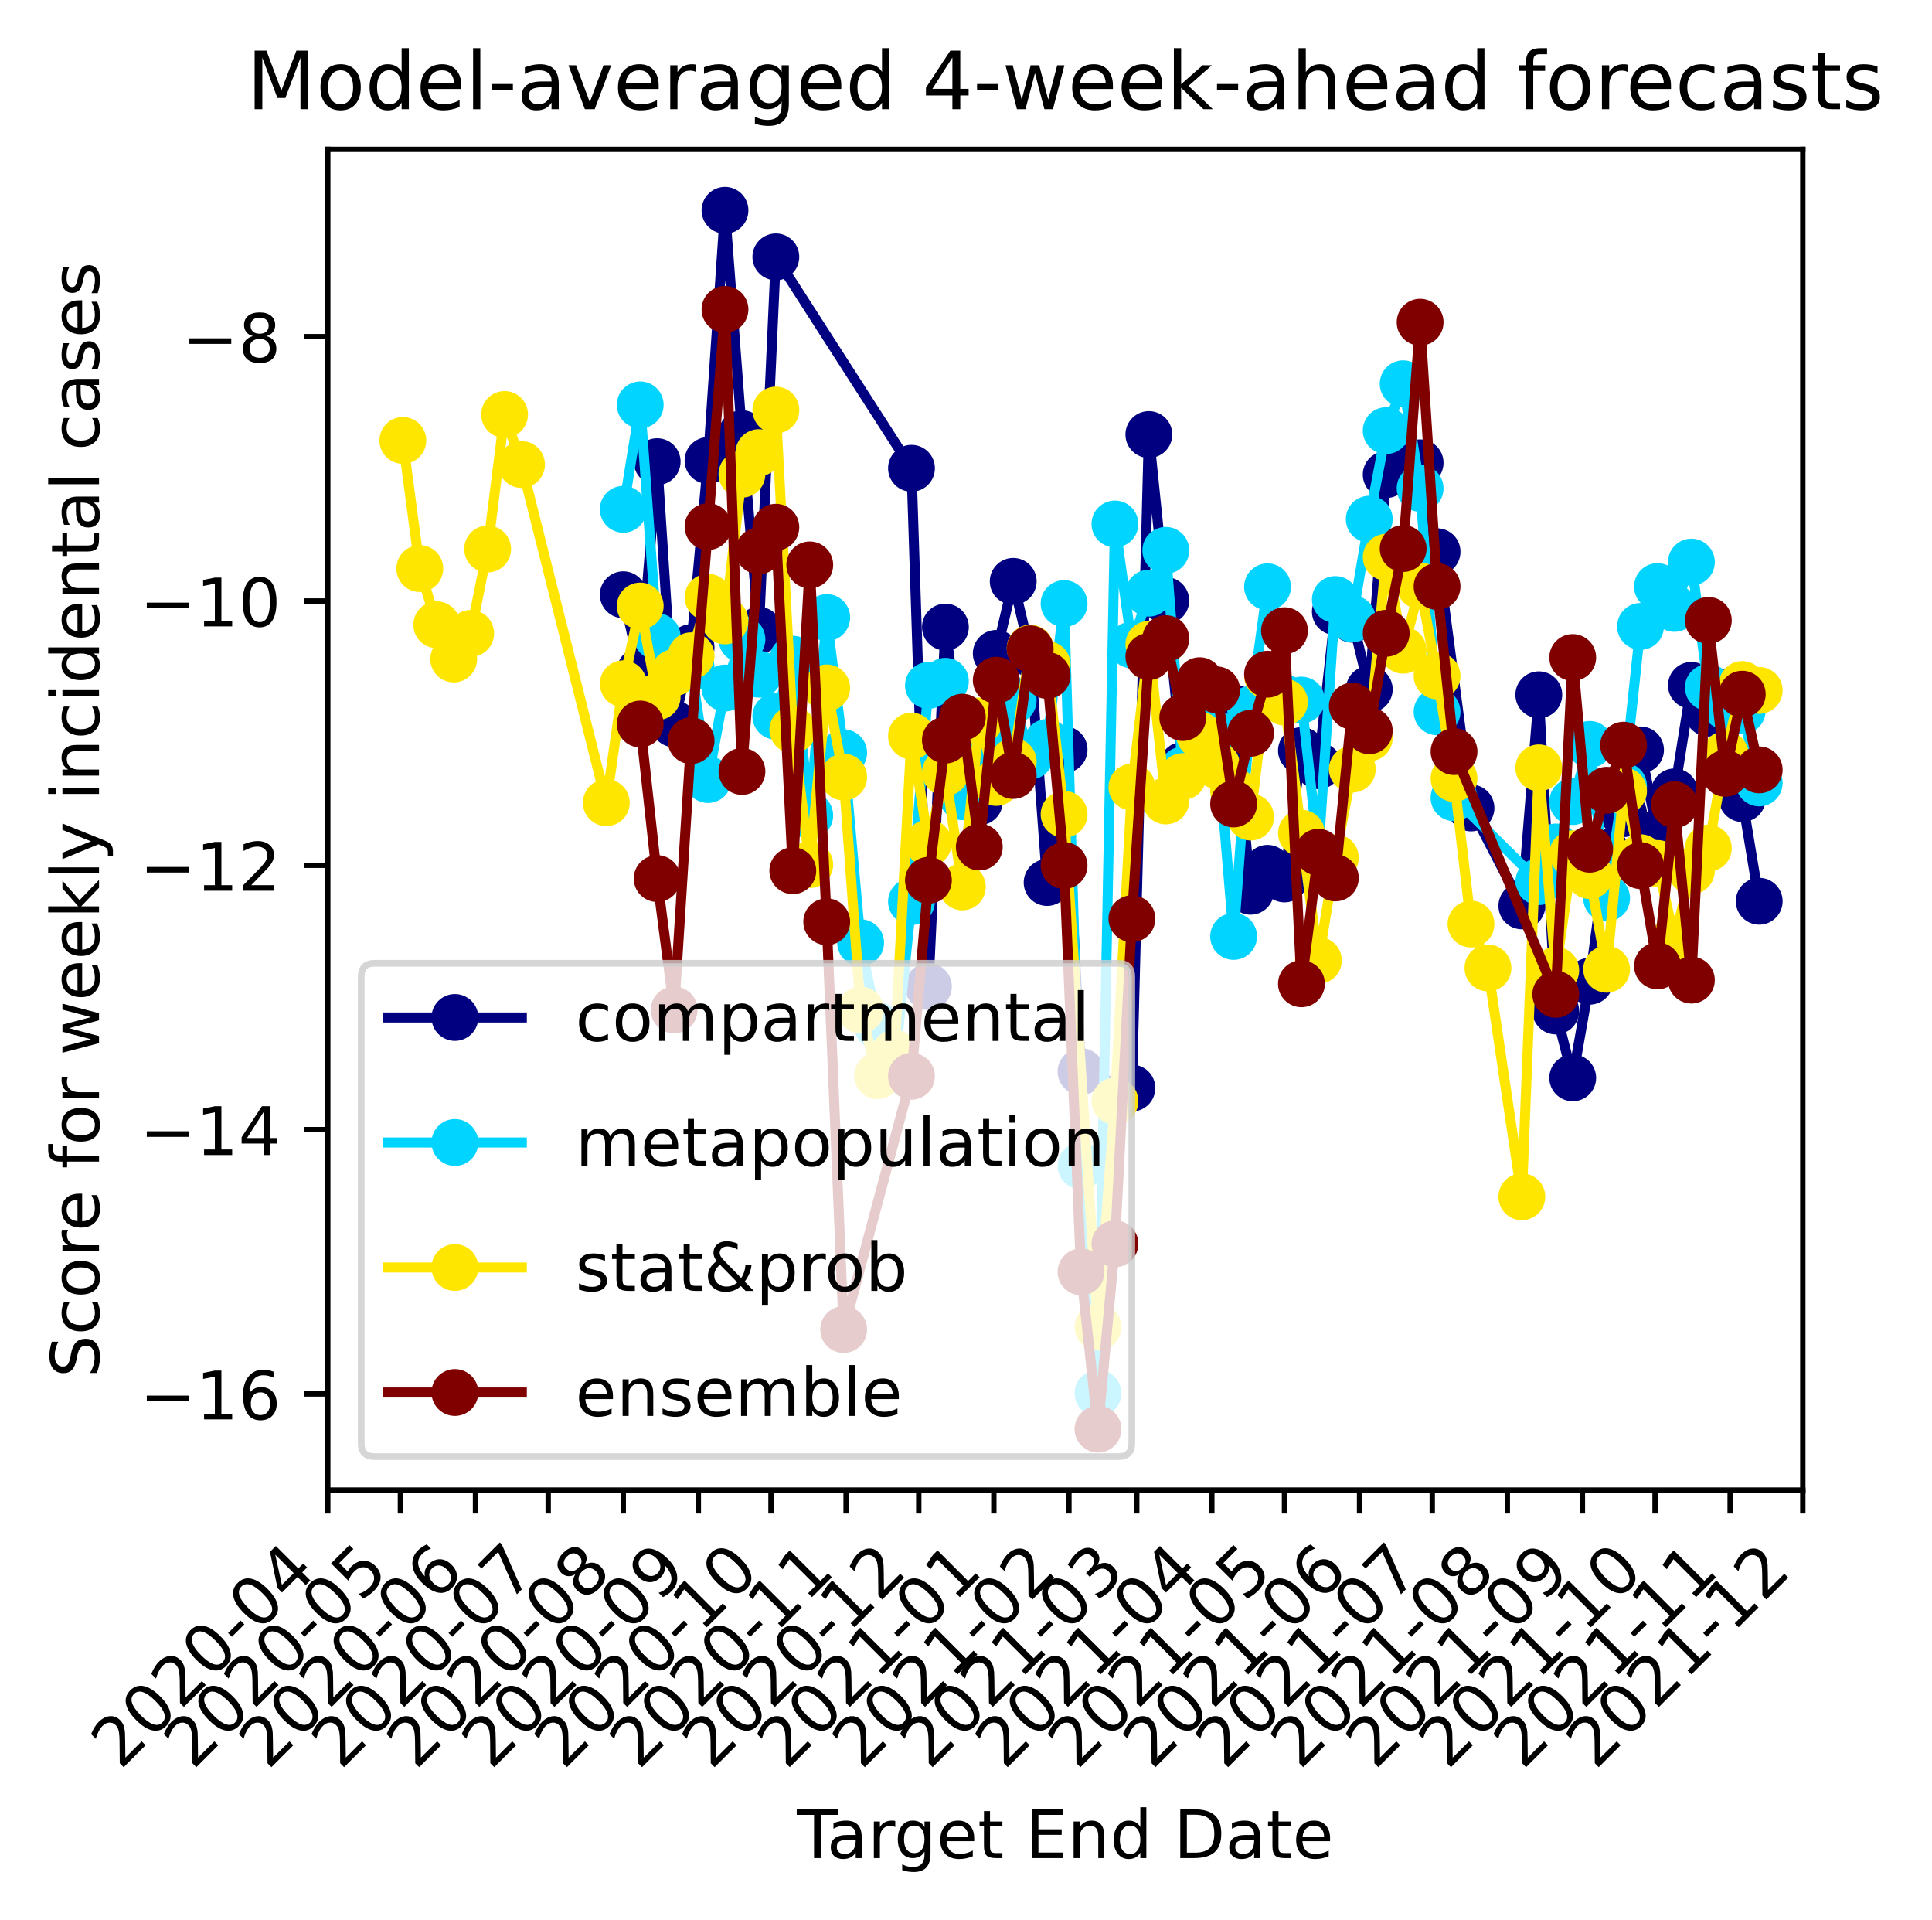 <?xml version="1.0" encoding="utf-8" standalone="no"?>
<!DOCTYPE svg PUBLIC "-//W3C//DTD SVG 1.1//EN"
  "http://www.w3.org/Graphics/SVG/1.1/DTD/svg11.dtd">
<!-- Created with matplotlib (https://matplotlib.org/) -->
<svg height="286.907pt" version="1.1" viewBox="0 0 288.723 286.907" width="288.723pt" xmlns="http://www.w3.org/2000/svg" xmlns:xlink="http://www.w3.org/1999/xlink">
 <defs>
  <style type="text/css">
*{stroke-linecap:butt;stroke-linejoin:round;}
  </style>
 </defs>
 <g id="figure_1">
  <g id="patch_1">
   <path d="M 0 286.907 
L 288.723 286.907 
L 288.723 0 
L 0 0 
z
" style="fill:#ffffff;"/>
  </g>
  <g id="axes_1">
   <g id="patch_2">
    <path d="M 48.983 222.64 
L 269.416 222.64 
L 269.416 22.318 
L 48.983 22.318 
z
" style="fill:#ffffff;"/>
   </g>
   <g id="matplotlib.axis_1">
    <g id="xtick_1">
     <g id="line2d_1">
      <defs>
       <path d="M 0 0 
L 0 3.5 
" id="me9ad4700e8" style="stroke:#000000;stroke-width:0.8;"/>
      </defs>
      <g>
       <use style="stroke:#000000;stroke-width:0.8;" x="48.983" xlink:href="#me9ad4700e8" y="222.64"/>
      </g>
     </g>
     <g id="text_1">
      <!-- 2020-04 -->
      <defs>
       <path d="M 19.188 8.297 
L 53.609 8.297 
L 53.609 0 
L 7.328 0 
L 7.328 8.297 
Q 12.938 14.109 22.625 23.891 
Q 32.328 33.688 34.812 36.531 
Q 39.547 41.844 41.422 45.531 
Q 43.312 49.219 43.312 52.781 
Q 43.312 58.594 39.234 62.25 
Q 35.156 65.922 28.609 65.922 
Q 23.969 65.922 18.812 64.312 
Q 13.672 62.703 7.812 59.422 
L 7.812 69.391 
Q 13.766 71.781 18.938 73 
Q 24.125 74.219 28.422 74.219 
Q 39.75 74.219 46.484 68.547 
Q 53.219 62.891 53.219 53.422 
Q 53.219 48.922 51.531 44.891 
Q 49.859 40.875 45.406 35.406 
Q 44.188 33.984 37.641 27.219 
Q 31.109 20.453 19.188 8.297 
z
" id="DejaVuSans-50"/>
       <path d="M 31.781 66.406 
Q 24.172 66.406 20.328 58.906 
Q 16.5 51.422 16.5 36.375 
Q 16.5 21.391 20.328 13.891 
Q 24.172 6.391 31.781 6.391 
Q 39.453 6.391 43.281 13.891 
Q 47.125 21.391 47.125 36.375 
Q 47.125 51.422 43.281 58.906 
Q 39.453 66.406 31.781 66.406 
z
M 31.781 74.219 
Q 44.047 74.219 50.516 64.516 
Q 56.984 54.828 56.984 36.375 
Q 56.984 17.969 50.516 8.266 
Q 44.047 -1.422 31.781 -1.422 
Q 19.531 -1.422 13.062 8.266 
Q 6.594 17.969 6.594 36.375 
Q 6.594 54.828 13.062 64.516 
Q 19.531 74.219 31.781 74.219 
z
" id="DejaVuSans-48"/>
       <path d="M 4.891 31.391 
L 31.203 31.391 
L 31.203 23.391 
L 4.891 23.391 
z
" id="DejaVuSans-45"/>
       <path d="M 37.797 64.312 
L 12.891 25.391 
L 37.797 25.391 
z
M 35.203 72.906 
L 47.609 72.906 
L 47.609 25.391 
L 58.016 25.391 
L 58.016 17.188 
L 47.609 17.188 
L 47.609 0 
L 37.797 0 
L 37.797 17.188 
L 4.891 17.188 
L 4.891 26.703 
z
" id="DejaVuSans-52"/>
      </defs>
      <g transform="translate(17.967 264.558)rotate(-45)scale(0.1 -0.1)">
       <use xlink:href="#DejaVuSans-50"/>
       <use x="63.623" xlink:href="#DejaVuSans-48"/>
       <use x="127.246" xlink:href="#DejaVuSans-50"/>
       <use x="190.869" xlink:href="#DejaVuSans-48"/>
       <use x="254.492" xlink:href="#DejaVuSans-45"/>
       <use x="290.576" xlink:href="#DejaVuSans-48"/>
       <use x="354.199" xlink:href="#DejaVuSans-52"/>
      </g>
     </g>
    </g>
    <g id="xtick_2">
     <g id="line2d_2">
      <g>
       <use style="stroke:#000000;stroke-width:0.8;" x="59.842" xlink:href="#me9ad4700e8" y="222.64"/>
      </g>
     </g>
     <g id="text_2">
      <!-- 2020-05 -->
      <defs>
       <path d="M 10.797 72.906 
L 49.516 72.906 
L 49.516 64.594 
L 19.828 64.594 
L 19.828 46.734 
Q 21.969 47.469 24.109 47.828 
Q 26.266 48.188 28.422 48.188 
Q 40.625 48.188 47.75 41.5 
Q 54.891 34.812 54.891 23.391 
Q 54.891 11.625 47.562 5.094 
Q 40.234 -1.422 26.906 -1.422 
Q 22.312 -1.422 17.547 -0.641 
Q 12.797 0.141 7.719 1.703 
L 7.719 11.625 
Q 12.109 9.234 16.797 8.062 
Q 21.484 6.891 26.703 6.891 
Q 35.156 6.891 40.078 11.328 
Q 45.016 15.766 45.016 23.391 
Q 45.016 31 40.078 35.438 
Q 35.156 39.891 26.703 39.891 
Q 22.75 39.891 18.812 39.016 
Q 14.891 38.141 10.797 36.281 
z
" id="DejaVuSans-53"/>
      </defs>
      <g transform="translate(28.826 264.558)rotate(-45)scale(0.1 -0.1)">
       <use xlink:href="#DejaVuSans-50"/>
       <use x="63.623" xlink:href="#DejaVuSans-48"/>
       <use x="127.246" xlink:href="#DejaVuSans-50"/>
       <use x="190.869" xlink:href="#DejaVuSans-48"/>
       <use x="254.492" xlink:href="#DejaVuSans-45"/>
       <use x="290.576" xlink:href="#DejaVuSans-48"/>
       <use x="354.199" xlink:href="#DejaVuSans-53"/>
      </g>
     </g>
    </g>
    <g id="xtick_3">
     <g id="line2d_3">
      <g>
       <use style="stroke:#000000;stroke-width:0.8;" x="71.062" xlink:href="#me9ad4700e8" y="222.64"/>
      </g>
     </g>
     <g id="text_3">
      <!-- 2020-06 -->
      <defs>
       <path d="M 33.016 40.375 
Q 26.375 40.375 22.484 35.828 
Q 18.609 31.297 18.609 23.391 
Q 18.609 15.531 22.484 10.953 
Q 26.375 6.391 33.016 6.391 
Q 39.656 6.391 43.531 10.953 
Q 47.406 15.531 47.406 23.391 
Q 47.406 31.297 43.531 35.828 
Q 39.656 40.375 33.016 40.375 
z
M 52.594 71.297 
L 52.594 62.312 
Q 48.875 64.062 45.094 64.984 
Q 41.312 65.922 37.594 65.922 
Q 27.828 65.922 22.672 59.328 
Q 17.531 52.734 16.797 39.406 
Q 19.672 43.656 24.016 45.922 
Q 28.375 48.188 33.594 48.188 
Q 44.578 48.188 50.953 41.516 
Q 57.328 34.859 57.328 23.391 
Q 57.328 12.156 50.688 5.359 
Q 44.047 -1.422 33.016 -1.422 
Q 20.359 -1.422 13.672 8.266 
Q 6.984 17.969 6.984 36.375 
Q 6.984 53.656 15.188 63.938 
Q 23.391 74.219 37.203 74.219 
Q 40.922 74.219 44.703 73.484 
Q 48.484 72.75 52.594 71.297 
z
" id="DejaVuSans-54"/>
      </defs>
      <g transform="translate(40.047 264.558)rotate(-45)scale(0.1 -0.1)">
       <use xlink:href="#DejaVuSans-50"/>
       <use x="63.623" xlink:href="#DejaVuSans-48"/>
       <use x="127.246" xlink:href="#DejaVuSans-50"/>
       <use x="190.869" xlink:href="#DejaVuSans-48"/>
       <use x="254.492" xlink:href="#DejaVuSans-45"/>
       <use x="290.576" xlink:href="#DejaVuSans-48"/>
       <use x="354.199" xlink:href="#DejaVuSans-54"/>
      </g>
     </g>
    </g>
    <g id="xtick_4">
     <g id="line2d_4">
      <g>
       <use style="stroke:#000000;stroke-width:0.8;" x="81.921" xlink:href="#me9ad4700e8" y="222.64"/>
      </g>
     </g>
     <g id="text_4">
      <!-- 2020-07 -->
      <defs>
       <path d="M 8.203 72.906 
L 55.078 72.906 
L 55.078 68.703 
L 28.609 0 
L 18.312 0 
L 43.219 64.594 
L 8.203 64.594 
z
" id="DejaVuSans-55"/>
      </defs>
      <g transform="translate(50.906 264.558)rotate(-45)scale(0.1 -0.1)">
       <use xlink:href="#DejaVuSans-50"/>
       <use x="63.623" xlink:href="#DejaVuSans-48"/>
       <use x="127.246" xlink:href="#DejaVuSans-50"/>
       <use x="190.869" xlink:href="#DejaVuSans-48"/>
       <use x="254.492" xlink:href="#DejaVuSans-45"/>
       <use x="290.576" xlink:href="#DejaVuSans-48"/>
       <use x="354.199" xlink:href="#DejaVuSans-55"/>
      </g>
     </g>
    </g>
    <g id="xtick_5">
     <g id="line2d_5">
      <g>
       <use style="stroke:#000000;stroke-width:0.8;" x="93.142" xlink:href="#me9ad4700e8" y="222.64"/>
      </g>
     </g>
     <g id="text_5">
      <!-- 2020-08 -->
      <defs>
       <path d="M 31.781 34.625 
Q 24.75 34.625 20.719 30.859 
Q 16.703 27.094 16.703 20.516 
Q 16.703 13.922 20.719 10.156 
Q 24.75 6.391 31.781 6.391 
Q 38.812 6.391 42.859 10.172 
Q 46.922 13.969 46.922 20.516 
Q 46.922 27.094 42.891 30.859 
Q 38.875 34.625 31.781 34.625 
z
M 21.922 38.812 
Q 15.578 40.375 12.031 44.719 
Q 8.5 49.078 8.5 55.328 
Q 8.5 64.062 14.719 69.141 
Q 20.953 74.219 31.781 74.219 
Q 42.672 74.219 48.875 69.141 
Q 55.078 64.062 55.078 55.328 
Q 55.078 49.078 51.531 44.719 
Q 48 40.375 41.703 38.812 
Q 48.828 37.156 52.797 32.312 
Q 56.781 27.484 56.781 20.516 
Q 56.781 9.906 50.312 4.234 
Q 43.844 -1.422 31.781 -1.422 
Q 19.734 -1.422 13.25 4.234 
Q 6.781 9.906 6.781 20.516 
Q 6.781 27.484 10.781 32.312 
Q 14.797 37.156 21.922 38.812 
z
M 18.312 54.391 
Q 18.312 48.734 21.844 45.562 
Q 25.391 42.391 31.781 42.391 
Q 38.141 42.391 41.719 45.562 
Q 45.312 48.734 45.312 54.391 
Q 45.312 60.062 41.719 63.234 
Q 38.141 66.406 31.781 66.406 
Q 25.391 66.406 21.844 63.234 
Q 18.312 60.062 18.312 54.391 
z
" id="DejaVuSans-56"/>
      </defs>
      <g transform="translate(62.126 264.558)rotate(-45)scale(0.1 -0.1)">
       <use xlink:href="#DejaVuSans-50"/>
       <use x="63.623" xlink:href="#DejaVuSans-48"/>
       <use x="127.246" xlink:href="#DejaVuSans-50"/>
       <use x="190.869" xlink:href="#DejaVuSans-48"/>
       <use x="254.492" xlink:href="#DejaVuSans-45"/>
       <use x="290.576" xlink:href="#DejaVuSans-48"/>
       <use x="354.199" xlink:href="#DejaVuSans-56"/>
      </g>
     </g>
    </g>
    <g id="xtick_6">
     <g id="line2d_6">
      <g>
       <use style="stroke:#000000;stroke-width:0.8;" x="104.363" xlink:href="#me9ad4700e8" y="222.64"/>
      </g>
     </g>
     <g id="text_6">
      <!-- 2020-09 -->
      <defs>
       <path d="M 10.984 1.516 
L 10.984 10.5 
Q 14.703 8.734 18.5 7.812 
Q 22.312 6.891 25.984 6.891 
Q 35.75 6.891 40.891 13.453 
Q 46.047 20.016 46.781 33.406 
Q 43.953 29.203 39.594 26.953 
Q 35.25 24.703 29.984 24.703 
Q 19.047 24.703 12.672 31.312 
Q 6.297 37.938 6.297 49.422 
Q 6.297 60.641 12.938 67.422 
Q 19.578 74.219 30.609 74.219 
Q 43.266 74.219 49.922 64.516 
Q 56.594 54.828 56.594 36.375 
Q 56.594 19.141 48.406 8.859 
Q 40.234 -1.422 26.422 -1.422 
Q 22.703 -1.422 18.891 -0.688 
Q 15.094 0.047 10.984 1.516 
z
M 30.609 32.422 
Q 37.25 32.422 41.125 36.953 
Q 45.016 41.5 45.016 49.422 
Q 45.016 57.281 41.125 61.844 
Q 37.25 66.406 30.609 66.406 
Q 23.969 66.406 20.094 61.844 
Q 16.219 57.281 16.219 49.422 
Q 16.219 41.5 20.094 36.953 
Q 23.969 32.422 30.609 32.422 
z
" id="DejaVuSans-57"/>
      </defs>
      <g transform="translate(73.347 264.558)rotate(-45)scale(0.1 -0.1)">
       <use xlink:href="#DejaVuSans-50"/>
       <use x="63.623" xlink:href="#DejaVuSans-48"/>
       <use x="127.246" xlink:href="#DejaVuSans-50"/>
       <use x="190.869" xlink:href="#DejaVuSans-48"/>
       <use x="254.492" xlink:href="#DejaVuSans-45"/>
       <use x="290.576" xlink:href="#DejaVuSans-48"/>
       <use x="354.199" xlink:href="#DejaVuSans-57"/>
      </g>
     </g>
    </g>
    <g id="xtick_7">
     <g id="line2d_7">
      <g>
       <use style="stroke:#000000;stroke-width:0.8;" x="115.221" xlink:href="#me9ad4700e8" y="222.64"/>
      </g>
     </g>
     <g id="text_7">
      <!-- 2020-10 -->
      <defs>
       <path d="M 12.406 8.297 
L 28.516 8.297 
L 28.516 63.922 
L 10.984 60.406 
L 10.984 69.391 
L 28.422 72.906 
L 38.281 72.906 
L 38.281 8.297 
L 54.391 8.297 
L 54.391 0 
L 12.406 0 
z
" id="DejaVuSans-49"/>
      </defs>
      <g transform="translate(84.206 264.558)rotate(-45)scale(0.1 -0.1)">
       <use xlink:href="#DejaVuSans-50"/>
       <use x="63.623" xlink:href="#DejaVuSans-48"/>
       <use x="127.246" xlink:href="#DejaVuSans-50"/>
       <use x="190.869" xlink:href="#DejaVuSans-48"/>
       <use x="254.492" xlink:href="#DejaVuSans-45"/>
       <use x="290.576" xlink:href="#DejaVuSans-49"/>
       <use x="354.199" xlink:href="#DejaVuSans-48"/>
      </g>
     </g>
    </g>
    <g id="xtick_8">
     <g id="line2d_8">
      <g>
       <use style="stroke:#000000;stroke-width:0.8;" x="126.442" xlink:href="#me9ad4700e8" y="222.64"/>
      </g>
     </g>
     <g id="text_8">
      <!-- 2020-11 -->
      <g transform="translate(95.427 264.558)rotate(-45)scale(0.1 -0.1)">
       <use xlink:href="#DejaVuSans-50"/>
       <use x="63.623" xlink:href="#DejaVuSans-48"/>
       <use x="127.246" xlink:href="#DejaVuSans-50"/>
       <use x="190.869" xlink:href="#DejaVuSans-48"/>
       <use x="254.492" xlink:href="#DejaVuSans-45"/>
       <use x="290.576" xlink:href="#DejaVuSans-49"/>
       <use x="354.199" xlink:href="#DejaVuSans-49"/>
      </g>
     </g>
    </g>
    <g id="xtick_9">
     <g id="line2d_9">
      <g>
       <use style="stroke:#000000;stroke-width:0.8;" x="137.301" xlink:href="#me9ad4700e8" y="222.64"/>
      </g>
     </g>
     <g id="text_9">
      <!-- 2020-12 -->
      <g transform="translate(106.286 264.558)rotate(-45)scale(0.1 -0.1)">
       <use xlink:href="#DejaVuSans-50"/>
       <use x="63.623" xlink:href="#DejaVuSans-48"/>
       <use x="127.246" xlink:href="#DejaVuSans-50"/>
       <use x="190.869" xlink:href="#DejaVuSans-48"/>
       <use x="254.492" xlink:href="#DejaVuSans-45"/>
       <use x="290.576" xlink:href="#DejaVuSans-49"/>
       <use x="354.199" xlink:href="#DejaVuSans-50"/>
      </g>
     </g>
    </g>
    <g id="xtick_10">
     <g id="line2d_10">
      <g>
       <use style="stroke:#000000;stroke-width:0.8;" x="148.522" xlink:href="#me9ad4700e8" y="222.64"/>
      </g>
     </g>
     <g id="text_10">
      <!-- 2021-01 -->
      <g transform="translate(117.506 264.558)rotate(-45)scale(0.1 -0.1)">
       <use xlink:href="#DejaVuSans-50"/>
       <use x="63.623" xlink:href="#DejaVuSans-48"/>
       <use x="127.246" xlink:href="#DejaVuSans-50"/>
       <use x="190.869" xlink:href="#DejaVuSans-49"/>
       <use x="254.492" xlink:href="#DejaVuSans-45"/>
       <use x="290.576" xlink:href="#DejaVuSans-48"/>
       <use x="354.199" xlink:href="#DejaVuSans-49"/>
      </g>
     </g>
    </g>
    <g id="xtick_11">
     <g id="line2d_11">
      <g>
       <use style="stroke:#000000;stroke-width:0.8;" x="159.743" xlink:href="#me9ad4700e8" y="222.64"/>
      </g>
     </g>
     <g id="text_11">
      <!-- 2021-02 -->
      <g transform="translate(128.727 264.558)rotate(-45)scale(0.1 -0.1)">
       <use xlink:href="#DejaVuSans-50"/>
       <use x="63.623" xlink:href="#DejaVuSans-48"/>
       <use x="127.246" xlink:href="#DejaVuSans-50"/>
       <use x="190.869" xlink:href="#DejaVuSans-49"/>
       <use x="254.492" xlink:href="#DejaVuSans-45"/>
       <use x="290.576" xlink:href="#DejaVuSans-48"/>
       <use x="354.199" xlink:href="#DejaVuSans-50"/>
      </g>
     </g>
    </g>
    <g id="xtick_12">
     <g id="line2d_12">
      <g>
       <use style="stroke:#000000;stroke-width:0.8;" x="169.877" xlink:href="#me9ad4700e8" y="222.64"/>
      </g>
     </g>
     <g id="text_12">
      <!-- 2021-03 -->
      <defs>
       <path d="M 40.578 39.312 
Q 47.656 37.797 51.625 33 
Q 55.609 28.219 55.609 21.188 
Q 55.609 10.406 48.188 4.484 
Q 40.766 -1.422 27.094 -1.422 
Q 22.516 -1.422 17.656 -0.516 
Q 12.797 0.391 7.625 2.203 
L 7.625 11.719 
Q 11.719 9.328 16.594 8.109 
Q 21.484 6.891 26.812 6.891 
Q 36.078 6.891 40.938 10.547 
Q 45.797 14.203 45.797 21.188 
Q 45.797 27.641 41.281 31.266 
Q 36.766 34.906 28.719 34.906 
L 20.219 34.906 
L 20.219 43.016 
L 29.109 43.016 
Q 36.375 43.016 40.234 45.922 
Q 44.094 48.828 44.094 54.297 
Q 44.094 59.906 40.109 62.906 
Q 36.141 65.922 28.719 65.922 
Q 24.656 65.922 20.016 65.031 
Q 15.375 64.156 9.812 62.312 
L 9.812 71.094 
Q 15.438 72.656 20.344 73.438 
Q 25.25 74.219 29.594 74.219 
Q 40.828 74.219 47.359 69.109 
Q 53.906 64.016 53.906 55.328 
Q 53.906 49.266 50.438 45.094 
Q 46.969 40.922 40.578 39.312 
z
" id="DejaVuSans-51"/>
      </defs>
      <g transform="translate(138.862 264.558)rotate(-45)scale(0.1 -0.1)">
       <use xlink:href="#DejaVuSans-50"/>
       <use x="63.623" xlink:href="#DejaVuSans-48"/>
       <use x="127.246" xlink:href="#DejaVuSans-50"/>
       <use x="190.869" xlink:href="#DejaVuSans-49"/>
       <use x="254.492" xlink:href="#DejaVuSans-45"/>
       <use x="290.576" xlink:href="#DejaVuSans-48"/>
       <use x="354.199" xlink:href="#DejaVuSans-51"/>
      </g>
     </g>
    </g>
    <g id="xtick_13">
     <g id="line2d_13">
      <g>
       <use style="stroke:#000000;stroke-width:0.8;" x="181.098" xlink:href="#me9ad4700e8" y="222.64"/>
      </g>
     </g>
     <g id="text_13">
      <!-- 2021-04 -->
      <g transform="translate(150.083 264.558)rotate(-45)scale(0.1 -0.1)">
       <use xlink:href="#DejaVuSans-50"/>
       <use x="63.623" xlink:href="#DejaVuSans-48"/>
       <use x="127.246" xlink:href="#DejaVuSans-50"/>
       <use x="190.869" xlink:href="#DejaVuSans-49"/>
       <use x="254.492" xlink:href="#DejaVuSans-45"/>
       <use x="290.576" xlink:href="#DejaVuSans-48"/>
       <use x="354.199" xlink:href="#DejaVuSans-52"/>
      </g>
     </g>
    </g>
    <g id="xtick_14">
     <g id="line2d_14">
      <g>
       <use style="stroke:#000000;stroke-width:0.8;" x="191.957" xlink:href="#me9ad4700e8" y="222.64"/>
      </g>
     </g>
     <g id="text_14">
      <!-- 2021-05 -->
      <g transform="translate(160.941 264.558)rotate(-45)scale(0.1 -0.1)">
       <use xlink:href="#DejaVuSans-50"/>
       <use x="63.623" xlink:href="#DejaVuSans-48"/>
       <use x="127.246" xlink:href="#DejaVuSans-50"/>
       <use x="190.869" xlink:href="#DejaVuSans-49"/>
       <use x="254.492" xlink:href="#DejaVuSans-45"/>
       <use x="290.576" xlink:href="#DejaVuSans-48"/>
       <use x="354.199" xlink:href="#DejaVuSans-53"/>
      </g>
     </g>
    </g>
    <g id="xtick_15">
     <g id="line2d_15">
      <g>
       <use style="stroke:#000000;stroke-width:0.8;" x="203.178" xlink:href="#me9ad4700e8" y="222.64"/>
      </g>
     </g>
     <g id="text_15">
      <!-- 2021-06 -->
      <g transform="translate(172.162 264.558)rotate(-45)scale(0.1 -0.1)">
       <use xlink:href="#DejaVuSans-50"/>
       <use x="63.623" xlink:href="#DejaVuSans-48"/>
       <use x="127.246" xlink:href="#DejaVuSans-50"/>
       <use x="190.869" xlink:href="#DejaVuSans-49"/>
       <use x="254.492" xlink:href="#DejaVuSans-45"/>
       <use x="290.576" xlink:href="#DejaVuSans-48"/>
       <use x="354.199" xlink:href="#DejaVuSans-54"/>
      </g>
     </g>
    </g>
    <g id="xtick_16">
     <g id="line2d_16">
      <g>
       <use style="stroke:#000000;stroke-width:0.8;" x="214.037" xlink:href="#me9ad4700e8" y="222.64"/>
      </g>
     </g>
     <g id="text_16">
      <!-- 2021-07 -->
      <g transform="translate(183.021 264.558)rotate(-45)scale(0.1 -0.1)">
       <use xlink:href="#DejaVuSans-50"/>
       <use x="63.623" xlink:href="#DejaVuSans-48"/>
       <use x="127.246" xlink:href="#DejaVuSans-50"/>
       <use x="190.869" xlink:href="#DejaVuSans-49"/>
       <use x="254.492" xlink:href="#DejaVuSans-45"/>
       <use x="290.576" xlink:href="#DejaVuSans-48"/>
       <use x="354.199" xlink:href="#DejaVuSans-55"/>
      </g>
     </g>
    </g>
    <g id="xtick_17">
     <g id="line2d_17">
      <g>
       <use style="stroke:#000000;stroke-width:0.8;" x="225.257" xlink:href="#me9ad4700e8" y="222.64"/>
      </g>
     </g>
     <g id="text_17">
      <!-- 2021-08 -->
      <g transform="translate(194.242 264.558)rotate(-45)scale(0.1 -0.1)">
       <use xlink:href="#DejaVuSans-50"/>
       <use x="63.623" xlink:href="#DejaVuSans-48"/>
       <use x="127.246" xlink:href="#DejaVuSans-50"/>
       <use x="190.869" xlink:href="#DejaVuSans-49"/>
       <use x="254.492" xlink:href="#DejaVuSans-45"/>
       <use x="290.576" xlink:href="#DejaVuSans-48"/>
       <use x="354.199" xlink:href="#DejaVuSans-56"/>
      </g>
     </g>
    </g>
    <g id="xtick_18">
     <g id="line2d_18">
      <g>
       <use style="stroke:#000000;stroke-width:0.8;" x="236.478" xlink:href="#me9ad4700e8" y="222.64"/>
      </g>
     </g>
     <g id="text_18">
      <!-- 2021-09 -->
      <g transform="translate(205.463 264.558)rotate(-45)scale(0.1 -0.1)">
       <use xlink:href="#DejaVuSans-50"/>
       <use x="63.623" xlink:href="#DejaVuSans-48"/>
       <use x="127.246" xlink:href="#DejaVuSans-50"/>
       <use x="190.869" xlink:href="#DejaVuSans-49"/>
       <use x="254.492" xlink:href="#DejaVuSans-45"/>
       <use x="290.576" xlink:href="#DejaVuSans-48"/>
       <use x="354.199" xlink:href="#DejaVuSans-57"/>
      </g>
     </g>
    </g>
    <g id="xtick_19">
     <g id="line2d_19">
      <g>
       <use style="stroke:#000000;stroke-width:0.8;" x="247.337" xlink:href="#me9ad4700e8" y="222.64"/>
      </g>
     </g>
     <g id="text_19">
      <!-- 2021-10 -->
      <g transform="translate(216.321 264.558)rotate(-45)scale(0.1 -0.1)">
       <use xlink:href="#DejaVuSans-50"/>
       <use x="63.623" xlink:href="#DejaVuSans-48"/>
       <use x="127.246" xlink:href="#DejaVuSans-50"/>
       <use x="190.869" xlink:href="#DejaVuSans-49"/>
       <use x="254.492" xlink:href="#DejaVuSans-45"/>
       <use x="290.576" xlink:href="#DejaVuSans-49"/>
       <use x="354.199" xlink:href="#DejaVuSans-48"/>
      </g>
     </g>
    </g>
    <g id="xtick_20">
     <g id="line2d_20">
      <g>
       <use style="stroke:#000000;stroke-width:0.8;" x="258.558" xlink:href="#me9ad4700e8" y="222.64"/>
      </g>
     </g>
     <g id="text_20">
      <!-- 2021-11 -->
      <g transform="translate(227.542 264.558)rotate(-45)scale(0.1 -0.1)">
       <use xlink:href="#DejaVuSans-50"/>
       <use x="63.623" xlink:href="#DejaVuSans-48"/>
       <use x="127.246" xlink:href="#DejaVuSans-50"/>
       <use x="190.869" xlink:href="#DejaVuSans-49"/>
       <use x="254.492" xlink:href="#DejaVuSans-45"/>
       <use x="290.576" xlink:href="#DejaVuSans-49"/>
       <use x="354.199" xlink:href="#DejaVuSans-49"/>
      </g>
     </g>
    </g>
    <g id="xtick_21">
     <g id="line2d_21">
      <g>
       <use style="stroke:#000000;stroke-width:0.8;" x="269.416" xlink:href="#me9ad4700e8" y="222.64"/>
      </g>
     </g>
     <g id="text_21">
      <!-- 2021-12 -->
      <g transform="translate(238.401 264.558)rotate(-45)scale(0.1 -0.1)">
       <use xlink:href="#DejaVuSans-50"/>
       <use x="63.623" xlink:href="#DejaVuSans-48"/>
       <use x="127.246" xlink:href="#DejaVuSans-50"/>
       <use x="190.869" xlink:href="#DejaVuSans-49"/>
       <use x="254.492" xlink:href="#DejaVuSans-45"/>
       <use x="290.576" xlink:href="#DejaVuSans-49"/>
       <use x="354.199" xlink:href="#DejaVuSans-50"/>
      </g>
     </g>
    </g>
    <g id="text_22">
     <!-- Target End Date -->
     <defs>
      <path d="M -0.297 72.906 
L 61.375 72.906 
L 61.375 64.594 
L 35.5 64.594 
L 35.5 0 
L 25.594 0 
L 25.594 64.594 
L -0.297 64.594 
z
" id="DejaVuSans-84"/>
      <path d="M 34.281 27.484 
Q 23.391 27.484 19.188 25 
Q 14.984 22.516 14.984 16.5 
Q 14.984 11.719 18.141 8.906 
Q 21.297 6.109 26.703 6.109 
Q 34.188 6.109 38.703 11.406 
Q 43.219 16.703 43.219 25.484 
L 43.219 27.484 
z
M 52.203 31.203 
L 52.203 0 
L 43.219 0 
L 43.219 8.297 
Q 40.141 3.328 35.547 0.953 
Q 30.953 -1.422 24.312 -1.422 
Q 15.922 -1.422 10.953 3.297 
Q 6 8.016 6 15.922 
Q 6 25.141 12.172 29.828 
Q 18.359 34.516 30.609 34.516 
L 43.219 34.516 
L 43.219 35.406 
Q 43.219 41.609 39.141 45 
Q 35.062 48.391 27.688 48.391 
Q 23 48.391 18.547 47.266 
Q 14.109 46.141 10.016 43.891 
L 10.016 52.203 
Q 14.938 54.109 19.578 55.047 
Q 24.219 56 28.609 56 
Q 40.484 56 46.344 49.844 
Q 52.203 43.703 52.203 31.203 
z
" id="DejaVuSans-97"/>
      <path d="M 41.109 46.297 
Q 39.594 47.172 37.812 47.578 
Q 36.031 48 33.891 48 
Q 26.266 48 22.188 43.047 
Q 18.109 38.094 18.109 28.812 
L 18.109 0 
L 9.078 0 
L 9.078 54.688 
L 18.109 54.688 
L 18.109 46.188 
Q 20.953 51.172 25.484 53.578 
Q 30.031 56 36.531 56 
Q 37.453 56 38.578 55.875 
Q 39.703 55.766 41.062 55.516 
z
" id="DejaVuSans-114"/>
      <path d="M 45.406 27.984 
Q 45.406 37.75 41.375 43.109 
Q 37.359 48.484 30.078 48.484 
Q 22.859 48.484 18.828 43.109 
Q 14.797 37.75 14.797 27.984 
Q 14.797 18.266 18.828 12.891 
Q 22.859 7.516 30.078 7.516 
Q 37.359 7.516 41.375 12.891 
Q 45.406 18.266 45.406 27.984 
z
M 54.391 6.781 
Q 54.391 -7.172 48.188 -13.984 
Q 42 -20.797 29.203 -20.797 
Q 24.469 -20.797 20.266 -20.094 
Q 16.062 -19.391 12.109 -17.922 
L 12.109 -9.188 
Q 16.062 -11.328 19.922 -12.344 
Q 23.781 -13.375 27.781 -13.375 
Q 36.625 -13.375 41.016 -8.766 
Q 45.406 -4.156 45.406 5.172 
L 45.406 9.625 
Q 42.625 4.781 38.281 2.391 
Q 33.938 0 27.875 0 
Q 17.828 0 11.672 7.656 
Q 5.516 15.328 5.516 27.984 
Q 5.516 40.672 11.672 48.328 
Q 17.828 56 27.875 56 
Q 33.938 56 38.281 53.609 
Q 42.625 51.219 45.406 46.391 
L 45.406 54.688 
L 54.391 54.688 
z
" id="DejaVuSans-103"/>
      <path d="M 56.203 29.594 
L 56.203 25.203 
L 14.891 25.203 
Q 15.484 15.922 20.484 11.062 
Q 25.484 6.203 34.422 6.203 
Q 39.594 6.203 44.453 7.469 
Q 49.312 8.734 54.109 11.281 
L 54.109 2.781 
Q 49.266 0.734 44.188 -0.344 
Q 39.109 -1.422 33.891 -1.422 
Q 20.797 -1.422 13.156 6.188 
Q 5.516 13.812 5.516 26.812 
Q 5.516 40.234 12.766 48.109 
Q 20.016 56 32.328 56 
Q 43.359 56 49.781 48.891 
Q 56.203 41.797 56.203 29.594 
z
M 47.219 32.234 
Q 47.125 39.594 43.094 43.984 
Q 39.062 48.391 32.422 48.391 
Q 24.906 48.391 20.391 44.141 
Q 15.875 39.891 15.188 32.172 
z
" id="DejaVuSans-101"/>
      <path d="M 18.312 70.219 
L 18.312 54.688 
L 36.812 54.688 
L 36.812 47.703 
L 18.312 47.703 
L 18.312 18.016 
Q 18.312 11.328 20.141 9.422 
Q 21.969 7.516 27.594 7.516 
L 36.812 7.516 
L 36.812 0 
L 27.594 0 
Q 17.188 0 13.234 3.875 
Q 9.281 7.766 9.281 18.016 
L 9.281 47.703 
L 2.688 47.703 
L 2.688 54.688 
L 9.281 54.688 
L 9.281 70.219 
z
" id="DejaVuSans-116"/>
      <path id="DejaVuSans-32"/>
      <path d="M 9.812 72.906 
L 55.906 72.906 
L 55.906 64.594 
L 19.672 64.594 
L 19.672 43.016 
L 54.391 43.016 
L 54.391 34.719 
L 19.672 34.719 
L 19.672 8.297 
L 56.781 8.297 
L 56.781 0 
L 9.812 0 
z
" id="DejaVuSans-69"/>
      <path d="M 54.891 33.016 
L 54.891 0 
L 45.906 0 
L 45.906 32.719 
Q 45.906 40.484 42.875 44.328 
Q 39.844 48.188 33.797 48.188 
Q 26.516 48.188 22.312 43.547 
Q 18.109 38.922 18.109 30.906 
L 18.109 0 
L 9.078 0 
L 9.078 54.688 
L 18.109 54.688 
L 18.109 46.188 
Q 21.344 51.125 25.703 53.562 
Q 30.078 56 35.797 56 
Q 45.219 56 50.047 50.172 
Q 54.891 44.344 54.891 33.016 
z
" id="DejaVuSans-110"/>
      <path d="M 45.406 46.391 
L 45.406 75.984 
L 54.391 75.984 
L 54.391 0 
L 45.406 0 
L 45.406 8.203 
Q 42.578 3.328 38.25 0.953 
Q 33.938 -1.422 27.875 -1.422 
Q 17.969 -1.422 11.734 6.484 
Q 5.516 14.406 5.516 27.297 
Q 5.516 40.188 11.734 48.094 
Q 17.969 56 27.875 56 
Q 33.938 56 38.25 53.625 
Q 42.578 51.266 45.406 46.391 
z
M 14.797 27.297 
Q 14.797 17.391 18.875 11.75 
Q 22.953 6.109 30.078 6.109 
Q 37.203 6.109 41.297 11.75 
Q 45.406 17.391 45.406 27.297 
Q 45.406 37.203 41.297 42.844 
Q 37.203 48.484 30.078 48.484 
Q 22.953 48.484 18.875 42.844 
Q 14.797 37.203 14.797 27.297 
z
" id="DejaVuSans-100"/>
      <path d="M 19.672 64.797 
L 19.672 8.109 
L 31.594 8.109 
Q 46.688 8.109 53.688 14.938 
Q 60.688 21.781 60.688 36.531 
Q 60.688 51.172 53.688 57.984 
Q 46.688 64.797 31.594 64.797 
z
M 9.812 72.906 
L 30.078 72.906 
Q 51.266 72.906 61.172 64.094 
Q 71.094 55.281 71.094 36.531 
Q 71.094 17.672 61.125 8.828 
Q 51.172 0 30.078 0 
L 9.812 0 
z
" id="DejaVuSans-68"/>
     </defs>
     <g transform="translate(119.096 277.627)scale(0.1 -0.1)">
      <use xlink:href="#DejaVuSans-84"/>
      <use x="44.584" xlink:href="#DejaVuSans-97"/>
      <use x="105.863" xlink:href="#DejaVuSans-114"/>
      <use x="145.227" xlink:href="#DejaVuSans-103"/>
      <use x="208.703" xlink:href="#DejaVuSans-101"/>
      <use x="270.227" xlink:href="#DejaVuSans-116"/>
      <use x="309.436" xlink:href="#DejaVuSans-32"/>
      <use x="341.223" xlink:href="#DejaVuSans-69"/>
      <use x="404.406" xlink:href="#DejaVuSans-110"/>
      <use x="467.785" xlink:href="#DejaVuSans-100"/>
      <use x="531.262" xlink:href="#DejaVuSans-32"/>
      <use x="563.049" xlink:href="#DejaVuSans-68"/>
      <use x="640.051" xlink:href="#DejaVuSans-97"/>
      <use x="701.33" xlink:href="#DejaVuSans-116"/>
      <use x="740.539" xlink:href="#DejaVuSans-101"/>
     </g>
    </g>
   </g>
   <g id="matplotlib.axis_2">
    <g id="ytick_1">
     <g id="line2d_22">
      <defs>
       <path d="M 0 0 
L -3.5 0 
" id="mff4e568607" style="stroke:#000000;stroke-width:0.8;"/>
      </defs>
      <g>
       <use style="stroke:#000000;stroke-width:0.8;" x="48.983" xlink:href="#mff4e568607" y="208.275"/>
      </g>
     </g>
     <g id="text_23">
      <!-- −16 -->
      <defs>
       <path d="M 10.594 35.5 
L 73.188 35.5 
L 73.188 27.203 
L 10.594 27.203 
z
" id="DejaVuSans-8722"/>
      </defs>
      <g transform="translate(20.878 212.074)scale(0.1 -0.1)">
       <use xlink:href="#DejaVuSans-8722"/>
       <use x="83.789" xlink:href="#DejaVuSans-49"/>
       <use x="147.412" xlink:href="#DejaVuSans-54"/>
      </g>
     </g>
    </g>
    <g id="ytick_2">
     <g id="line2d_23">
      <g>
       <use style="stroke:#000000;stroke-width:0.8;" x="48.983" xlink:href="#mff4e568607" y="168.781"/>
      </g>
     </g>
     <g id="text_24">
      <!-- −14 -->
      <g transform="translate(20.878 172.581)scale(0.1 -0.1)">
       <use xlink:href="#DejaVuSans-8722"/>
       <use x="83.789" xlink:href="#DejaVuSans-49"/>
       <use x="147.412" xlink:href="#DejaVuSans-52"/>
      </g>
     </g>
    </g>
    <g id="ytick_3">
     <g id="line2d_24">
      <g>
       <use style="stroke:#000000;stroke-width:0.8;" x="48.983" xlink:href="#mff4e568607" y="129.288"/>
      </g>
     </g>
     <g id="text_25">
      <!-- −12 -->
      <g transform="translate(20.878 133.087)scale(0.1 -0.1)">
       <use xlink:href="#DejaVuSans-8722"/>
       <use x="83.789" xlink:href="#DejaVuSans-49"/>
       <use x="147.412" xlink:href="#DejaVuSans-50"/>
      </g>
     </g>
    </g>
    <g id="ytick_4">
     <g id="line2d_25">
      <g>
       <use style="stroke:#000000;stroke-width:0.8;" x="48.983" xlink:href="#mff4e568607" y="89.795"/>
      </g>
     </g>
     <g id="text_26">
      <!-- −10 -->
      <g transform="translate(20.878 93.594)scale(0.1 -0.1)">
       <use xlink:href="#DejaVuSans-8722"/>
       <use x="83.789" xlink:href="#DejaVuSans-49"/>
       <use x="147.412" xlink:href="#DejaVuSans-48"/>
      </g>
     </g>
    </g>
    <g id="ytick_5">
     <g id="line2d_26">
      <g>
       <use style="stroke:#000000;stroke-width:0.8;" x="48.983" xlink:href="#mff4e568607" y="50.302"/>
      </g>
     </g>
     <g id="text_27">
      <!-- −8 -->
      <g transform="translate(27.241 54.101)scale(0.1 -0.1)">
       <use xlink:href="#DejaVuSans-8722"/>
       <use x="83.789" xlink:href="#DejaVuSans-56"/>
      </g>
     </g>
    </g>
    <g id="text_28">
     <!-- Score for weekly incidental cases -->
     <defs>
      <path d="M 53.516 70.516 
L 53.516 60.891 
Q 47.906 63.578 42.922 64.891 
Q 37.938 66.219 33.297 66.219 
Q 25.25 66.219 20.875 63.094 
Q 16.5 59.969 16.5 54.203 
Q 16.5 49.359 19.406 46.891 
Q 22.312 44.438 30.422 42.922 
L 36.375 41.703 
Q 47.406 39.594 52.656 34.297 
Q 57.906 29 57.906 20.125 
Q 57.906 9.516 50.797 4.047 
Q 43.703 -1.422 29.984 -1.422 
Q 24.812 -1.422 18.969 -0.25 
Q 13.141 0.922 6.891 3.219 
L 6.891 13.375 
Q 12.891 10.016 18.656 8.297 
Q 24.422 6.594 29.984 6.594 
Q 38.422 6.594 43.016 9.906 
Q 47.609 13.234 47.609 19.391 
Q 47.609 24.75 44.312 27.781 
Q 41.016 30.812 33.5 32.328 
L 27.484 33.5 
Q 16.453 35.688 11.516 40.375 
Q 6.594 45.062 6.594 53.422 
Q 6.594 63.094 13.406 68.656 
Q 20.219 74.219 32.172 74.219 
Q 37.312 74.219 42.625 73.281 
Q 47.953 72.359 53.516 70.516 
z
" id="DejaVuSans-83"/>
      <path d="M 48.781 52.594 
L 48.781 44.188 
Q 44.969 46.297 41.141 47.344 
Q 37.312 48.391 33.406 48.391 
Q 24.656 48.391 19.812 42.844 
Q 14.984 37.312 14.984 27.297 
Q 14.984 17.281 19.812 11.734 
Q 24.656 6.203 33.406 6.203 
Q 37.312 6.203 41.141 7.25 
Q 44.969 8.297 48.781 10.406 
L 48.781 2.094 
Q 45.016 0.344 40.984 -0.531 
Q 36.969 -1.422 32.422 -1.422 
Q 20.062 -1.422 12.781 6.344 
Q 5.516 14.109 5.516 27.297 
Q 5.516 40.672 12.859 48.328 
Q 20.219 56 33.016 56 
Q 37.156 56 41.109 55.141 
Q 45.062 54.297 48.781 52.594 
z
" id="DejaVuSans-99"/>
      <path d="M 30.609 48.391 
Q 23.391 48.391 19.188 42.75 
Q 14.984 37.109 14.984 27.297 
Q 14.984 17.484 19.156 11.844 
Q 23.344 6.203 30.609 6.203 
Q 37.797 6.203 41.984 11.859 
Q 46.188 17.531 46.188 27.297 
Q 46.188 37.016 41.984 42.703 
Q 37.797 48.391 30.609 48.391 
z
M 30.609 56 
Q 42.328 56 49.016 48.375 
Q 55.719 40.766 55.719 27.297 
Q 55.719 13.875 49.016 6.219 
Q 42.328 -1.422 30.609 -1.422 
Q 18.844 -1.422 12.172 6.219 
Q 5.516 13.875 5.516 27.297 
Q 5.516 40.766 12.172 48.375 
Q 18.844 56 30.609 56 
z
" id="DejaVuSans-111"/>
      <path d="M 37.109 75.984 
L 37.109 68.5 
L 28.516 68.5 
Q 23.688 68.5 21.797 66.547 
Q 19.922 64.594 19.922 59.516 
L 19.922 54.688 
L 34.719 54.688 
L 34.719 47.703 
L 19.922 47.703 
L 19.922 0 
L 10.891 0 
L 10.891 47.703 
L 2.297 47.703 
L 2.297 54.688 
L 10.891 54.688 
L 10.891 58.5 
Q 10.891 67.625 15.141 71.797 
Q 19.391 75.984 28.609 75.984 
z
" id="DejaVuSans-102"/>
      <path d="M 4.203 54.688 
L 13.188 54.688 
L 24.422 12.016 
L 35.594 54.688 
L 46.188 54.688 
L 57.422 12.016 
L 68.609 54.688 
L 77.594 54.688 
L 63.281 0 
L 52.688 0 
L 40.922 44.828 
L 29.109 0 
L 18.5 0 
z
" id="DejaVuSans-119"/>
      <path d="M 9.078 75.984 
L 18.109 75.984 
L 18.109 31.109 
L 44.922 54.688 
L 56.391 54.688 
L 27.391 29.109 
L 57.625 0 
L 45.906 0 
L 18.109 26.703 
L 18.109 0 
L 9.078 0 
z
" id="DejaVuSans-107"/>
      <path d="M 9.422 75.984 
L 18.406 75.984 
L 18.406 0 
L 9.422 0 
z
" id="DejaVuSans-108"/>
      <path d="M 32.172 -5.078 
Q 28.375 -14.844 24.75 -17.812 
Q 21.141 -20.797 15.094 -20.797 
L 7.906 -20.797 
L 7.906 -13.281 
L 13.188 -13.281 
Q 16.891 -13.281 18.938 -11.516 
Q 21 -9.766 23.484 -3.219 
L 25.094 0.875 
L 2.984 54.688 
L 12.5 54.688 
L 29.594 11.922 
L 46.688 54.688 
L 56.203 54.688 
z
" id="DejaVuSans-121"/>
      <path d="M 9.422 54.688 
L 18.406 54.688 
L 18.406 0 
L 9.422 0 
z
M 9.422 75.984 
L 18.406 75.984 
L 18.406 64.594 
L 9.422 64.594 
z
" id="DejaVuSans-105"/>
      <path d="M 44.281 53.078 
L 44.281 44.578 
Q 40.484 46.531 36.375 47.5 
Q 32.281 48.484 27.875 48.484 
Q 21.188 48.484 17.844 46.438 
Q 14.5 44.391 14.5 40.281 
Q 14.5 37.156 16.891 35.375 
Q 19.281 33.594 26.516 31.984 
L 29.594 31.297 
Q 39.156 29.25 43.188 25.516 
Q 47.219 21.781 47.219 15.094 
Q 47.219 7.469 41.188 3.016 
Q 35.156 -1.422 24.609 -1.422 
Q 20.219 -1.422 15.453 -0.562 
Q 10.688 0.297 5.422 2 
L 5.422 11.281 
Q 10.406 8.688 15.234 7.391 
Q 20.062 6.109 24.812 6.109 
Q 31.156 6.109 34.562 8.281 
Q 37.984 10.453 37.984 14.406 
Q 37.984 18.062 35.516 20.016 
Q 33.062 21.969 24.703 23.781 
L 21.578 24.516 
Q 13.234 26.266 9.516 29.906 
Q 5.812 33.547 5.812 39.891 
Q 5.812 47.609 11.281 51.797 
Q 16.75 56 26.812 56 
Q 31.781 56 36.172 55.266 
Q 40.578 54.547 44.281 53.078 
z
" id="DejaVuSans-115"/>
     </defs>
     <g transform="translate(14.798 205.827)rotate(-90)scale(0.1 -0.1)">
      <use xlink:href="#DejaVuSans-83"/>
      <use x="63.477" xlink:href="#DejaVuSans-99"/>
      <use x="118.457" xlink:href="#DejaVuSans-111"/>
      <use x="179.639" xlink:href="#DejaVuSans-114"/>
      <use x="218.502" xlink:href="#DejaVuSans-101"/>
      <use x="280.025" xlink:href="#DejaVuSans-32"/>
      <use x="311.812" xlink:href="#DejaVuSans-102"/>
      <use x="347.018" xlink:href="#DejaVuSans-111"/>
      <use x="408.199" xlink:href="#DejaVuSans-114"/>
      <use x="449.312" xlink:href="#DejaVuSans-32"/>
      <use x="481.1" xlink:href="#DejaVuSans-119"/>
      <use x="562.887" xlink:href="#DejaVuSans-101"/>
      <use x="624.41" xlink:href="#DejaVuSans-101"/>
      <use x="685.934" xlink:href="#DejaVuSans-107"/>
      <use x="743.844" xlink:href="#DejaVuSans-108"/>
      <use x="771.627" xlink:href="#DejaVuSans-121"/>
      <use x="830.807" xlink:href="#DejaVuSans-32"/>
      <use x="862.594" xlink:href="#DejaVuSans-105"/>
      <use x="890.377" xlink:href="#DejaVuSans-110"/>
      <use x="953.756" xlink:href="#DejaVuSans-99"/>
      <use x="1008.736" xlink:href="#DejaVuSans-105"/>
      <use x="1036.52" xlink:href="#DejaVuSans-100"/>
      <use x="1099.996" xlink:href="#DejaVuSans-101"/>
      <use x="1161.52" xlink:href="#DejaVuSans-110"/>
      <use x="1224.898" xlink:href="#DejaVuSans-116"/>
      <use x="1264.107" xlink:href="#DejaVuSans-97"/>
      <use x="1325.387" xlink:href="#DejaVuSans-108"/>
      <use x="1353.17" xlink:href="#DejaVuSans-32"/>
      <use x="1384.957" xlink:href="#DejaVuSans-99"/>
      <use x="1439.938" xlink:href="#DejaVuSans-97"/>
      <use x="1501.217" xlink:href="#DejaVuSans-115"/>
      <use x="1553.316" xlink:href="#DejaVuSans-101"/>
      <use x="1614.84" xlink:href="#DejaVuSans-115"/>
     </g>
    </g>
   </g>
   <g id="line2d_27">
    <path clip-path="url(#p8e27414eba)" d="M 93.142 88.863 
L 95.676 100.241 
L 98.209 68.98 
L 100.743 108.153 
L 103.277 96.764 
L 105.811 68.809 
L 108.344 31.424 
L 110.878 64.795 
L 113.412 94.18 
L 115.945 38.383 
L 136.215 69.968 
L 138.749 147.402 
L 141.283 93.695 
L 143.816 113.032 
L 146.35 119.79 
L 148.884 97.626 
L 151.417 86.864 
L 153.951 97.613 
L 156.485 131.859 
L 159.019 112.005 
L 161.552 160.122 
L 169.153 162.576 
L 171.687 64.927 
L 174.221 89.732 
L 176.755 114.356 
L 179.288 112.083 
L 181.822 103.454 
L 184.356 105.758 
L 186.89 133.17 
L 189.423 129.741 
L 191.957 131.327 
L 194.491 112.149 
L 197.024 114.417 
L 199.558 91.394 
L 202.092 92.517 
L 204.626 102.992 
L 207.159 70.914 
L 209.693 70.008 
L 212.227 69.156 
L 214.76 82.435 
L 219.828 120.722 
L 227.429 135.35 
L 229.963 103.81 
L 232.496 151.058 
L 235.03 161.049 
L 237.564 146.61 
L 240.098 127.377 
L 242.631 121.568 
L 245.165 112.047 
L 247.699 124.425 
L 250.232 118.32 
L 252.766 102.402 
L 255.3 106.552 
L 257.834 103.385 
L 260.367 119.32 
L 262.901 134.66 
" style="fill:none;stroke:#000080;stroke-linecap:square;stroke-width:1.5;"/>
    <defs>
     <path d="M 0 3 
C 0.796 3 1.559 2.684 2.121 2.121 
C 2.684 1.559 3 0.796 3 0 
C 3 -0.796 2.684 -1.559 2.121 -2.121 
C 1.559 -2.684 0.796 -3 0 -3 
C -0.796 -3 -1.559 -2.684 -2.121 -2.121 
C -2.684 -1.559 -3 -0.796 -3 0 
C -3 0.796 -2.684 1.559 -2.121 2.121 
C -1.559 2.684 -0.796 3 0 3 
z
" id="md7af2d417e" style="stroke:#000080;"/>
    </defs>
    <g clip-path="url(#p8e27414eba)">
     <use style="fill:#000080;stroke:#000080;" x="93.142" xlink:href="#md7af2d417e" y="88.863"/>
     <use style="fill:#000080;stroke:#000080;" x="95.676" xlink:href="#md7af2d417e" y="100.241"/>
     <use style="fill:#000080;stroke:#000080;" x="98.209" xlink:href="#md7af2d417e" y="68.98"/>
     <use style="fill:#000080;stroke:#000080;" x="100.743" xlink:href="#md7af2d417e" y="108.153"/>
     <use style="fill:#000080;stroke:#000080;" x="103.277" xlink:href="#md7af2d417e" y="96.764"/>
     <use style="fill:#000080;stroke:#000080;" x="105.811" xlink:href="#md7af2d417e" y="68.809"/>
     <use style="fill:#000080;stroke:#000080;" x="108.344" xlink:href="#md7af2d417e" y="31.424"/>
     <use style="fill:#000080;stroke:#000080;" x="110.878" xlink:href="#md7af2d417e" y="64.795"/>
     <use style="fill:#000080;stroke:#000080;" x="113.412" xlink:href="#md7af2d417e" y="94.18"/>
     <use style="fill:#000080;stroke:#000080;" x="115.945" xlink:href="#md7af2d417e" y="38.383"/>
     <use style="fill:#000080;stroke:#000080;" x="136.215" xlink:href="#md7af2d417e" y="69.968"/>
     <use style="fill:#000080;stroke:#000080;" x="138.749" xlink:href="#md7af2d417e" y="147.402"/>
     <use style="fill:#000080;stroke:#000080;" x="141.283" xlink:href="#md7af2d417e" y="93.695"/>
     <use style="fill:#000080;stroke:#000080;" x="143.816" xlink:href="#md7af2d417e" y="113.032"/>
     <use style="fill:#000080;stroke:#000080;" x="146.35" xlink:href="#md7af2d417e" y="119.79"/>
     <use style="fill:#000080;stroke:#000080;" x="148.884" xlink:href="#md7af2d417e" y="97.626"/>
     <use style="fill:#000080;stroke:#000080;" x="151.417" xlink:href="#md7af2d417e" y="86.864"/>
     <use style="fill:#000080;stroke:#000080;" x="153.951" xlink:href="#md7af2d417e" y="97.613"/>
     <use style="fill:#000080;stroke:#000080;" x="156.485" xlink:href="#md7af2d417e" y="131.859"/>
     <use style="fill:#000080;stroke:#000080;" x="159.019" xlink:href="#md7af2d417e" y="112.005"/>
     <use style="fill:#000080;stroke:#000080;" x="161.552" xlink:href="#md7af2d417e" y="160.122"/>
     <use style="fill:#000080;stroke:#000080;" x="169.153" xlink:href="#md7af2d417e" y="162.576"/>
     <use style="fill:#000080;stroke:#000080;" x="171.687" xlink:href="#md7af2d417e" y="64.927"/>
     <use style="fill:#000080;stroke:#000080;" x="174.221" xlink:href="#md7af2d417e" y="89.732"/>
     <use style="fill:#000080;stroke:#000080;" x="176.755" xlink:href="#md7af2d417e" y="114.356"/>
     <use style="fill:#000080;stroke:#000080;" x="179.288" xlink:href="#md7af2d417e" y="112.083"/>
     <use style="fill:#000080;stroke:#000080;" x="181.822" xlink:href="#md7af2d417e" y="103.454"/>
     <use style="fill:#000080;stroke:#000080;" x="184.356" xlink:href="#md7af2d417e" y="105.758"/>
     <use style="fill:#000080;stroke:#000080;" x="186.89" xlink:href="#md7af2d417e" y="133.17"/>
     <use style="fill:#000080;stroke:#000080;" x="189.423" xlink:href="#md7af2d417e" y="129.741"/>
     <use style="fill:#000080;stroke:#000080;" x="191.957" xlink:href="#md7af2d417e" y="131.327"/>
     <use style="fill:#000080;stroke:#000080;" x="194.491" xlink:href="#md7af2d417e" y="112.149"/>
     <use style="fill:#000080;stroke:#000080;" x="197.024" xlink:href="#md7af2d417e" y="114.417"/>
     <use style="fill:#000080;stroke:#000080;" x="199.558" xlink:href="#md7af2d417e" y="91.394"/>
     <use style="fill:#000080;stroke:#000080;" x="202.092" xlink:href="#md7af2d417e" y="92.517"/>
     <use style="fill:#000080;stroke:#000080;" x="204.626" xlink:href="#md7af2d417e" y="102.992"/>
     <use style="fill:#000080;stroke:#000080;" x="207.159" xlink:href="#md7af2d417e" y="70.914"/>
     <use style="fill:#000080;stroke:#000080;" x="209.693" xlink:href="#md7af2d417e" y="70.008"/>
     <use style="fill:#000080;stroke:#000080;" x="212.227" xlink:href="#md7af2d417e" y="69.156"/>
     <use style="fill:#000080;stroke:#000080;" x="214.76" xlink:href="#md7af2d417e" y="82.435"/>
     <use style="fill:#000080;stroke:#000080;" x="219.828" xlink:href="#md7af2d417e" y="120.722"/>
     <use style="fill:#000080;stroke:#000080;" x="227.429" xlink:href="#md7af2d417e" y="135.35"/>
     <use style="fill:#000080;stroke:#000080;" x="229.963" xlink:href="#md7af2d417e" y="103.81"/>
     <use style="fill:#000080;stroke:#000080;" x="232.496" xlink:href="#md7af2d417e" y="151.058"/>
     <use style="fill:#000080;stroke:#000080;" x="235.03" xlink:href="#md7af2d417e" y="161.049"/>
     <use style="fill:#000080;stroke:#000080;" x="237.564" xlink:href="#md7af2d417e" y="146.61"/>
     <use style="fill:#000080;stroke:#000080;" x="240.098" xlink:href="#md7af2d417e" y="127.377"/>
     <use style="fill:#000080;stroke:#000080;" x="242.631" xlink:href="#md7af2d417e" y="121.568"/>
     <use style="fill:#000080;stroke:#000080;" x="245.165" xlink:href="#md7af2d417e" y="112.047"/>
     <use style="fill:#000080;stroke:#000080;" x="247.699" xlink:href="#md7af2d417e" y="124.425"/>
     <use style="fill:#000080;stroke:#000080;" x="250.232" xlink:href="#md7af2d417e" y="118.32"/>
     <use style="fill:#000080;stroke:#000080;" x="252.766" xlink:href="#md7af2d417e" y="102.402"/>
     <use style="fill:#000080;stroke:#000080;" x="255.3" xlink:href="#md7af2d417e" y="106.552"/>
     <use style="fill:#000080;stroke:#000080;" x="257.834" xlink:href="#md7af2d417e" y="103.385"/>
     <use style="fill:#000080;stroke:#000080;" x="260.367" xlink:href="#md7af2d417e" y="119.32"/>
     <use style="fill:#000080;stroke:#000080;" x="262.901" xlink:href="#md7af2d417e" y="134.66"/>
    </g>
   </g>
   <g id="line2d_28">
    <path clip-path="url(#p8e27414eba)" d="M 93.142 76.095 
L 95.676 60.496 
L 98.209 95.127 
L 103.277 99.759 
L 105.811 116.477 
L 108.344 102.801 
L 110.878 95.513 
L 113.412 100.732 
L 115.945 107.017 
L 118.479 98.49 
L 121.013 121.842 
L 123.547 92.274 
L 126.08 112.478 
L 128.614 140.859 
L 131.148 153.234 
L 133.681 159.333 
L 136.215 134.711 
L 138.749 102.412 
L 141.283 101.791 
L 143.816 119.039 
L 146.35 111.511 
L 148.884 108.977 
L 151.417 104.647 
L 153.951 112.957 
L 156.485 110.929 
L 159.019 90.183 
L 161.552 174.195 
L 164.086 208.173 
L 166.62 78.288 
L 169.153 96.364 
L 171.687 88.625 
L 174.221 82.23 
L 176.755 115.062 
L 179.288 106.497 
L 181.822 109.75 
L 184.356 139.917 
L 186.89 105.996 
L 189.423 87.676 
L 191.957 104.299 
L 194.491 104.601 
L 197.024 127.41 
L 199.558 89.581 
L 202.092 92.462 
L 204.626 77.571 
L 207.159 64.343 
L 209.693 57.341 
L 212.227 72.972 
L 214.76 106.352 
L 217.294 119.194 
L 229.963 131.73 
L 232.496 126.55 
L 235.03 119.763 
L 237.564 111.225 
L 240.098 134.191 
L 242.631 117.432 
L 245.165 93.595 
L 247.699 87.643 
L 250.232 90.905 
L 252.766 83.985 
L 255.3 102.723 
L 257.834 105.487 
L 260.367 106.17 
L 262.901 116.982 
" style="fill:none;stroke:#00d4ff;stroke-linecap:square;stroke-width:1.5;"/>
    <defs>
     <path d="M 0 3 
C 0.796 3 1.559 2.684 2.121 2.121 
C 2.684 1.559 3 0.796 3 0 
C 3 -0.796 2.684 -1.559 2.121 -2.121 
C 1.559 -2.684 0.796 -3 0 -3 
C -0.796 -3 -1.559 -2.684 -2.121 -2.121 
C -2.684 -1.559 -3 -0.796 -3 0 
C -3 0.796 -2.684 1.559 -2.121 2.121 
C -1.559 2.684 -0.796 3 0 3 
z
" id="mc113dc9eca" style="stroke:#00d4ff;"/>
    </defs>
    <g clip-path="url(#p8e27414eba)">
     <use style="fill:#00d4ff;stroke:#00d4ff;" x="93.142" xlink:href="#mc113dc9eca" y="76.095"/>
     <use style="fill:#00d4ff;stroke:#00d4ff;" x="95.676" xlink:href="#mc113dc9eca" y="60.496"/>
     <use style="fill:#00d4ff;stroke:#00d4ff;" x="98.209" xlink:href="#mc113dc9eca" y="95.127"/>
     <use style="fill:#00d4ff;stroke:#00d4ff;" x="103.277" xlink:href="#mc113dc9eca" y="99.759"/>
     <use style="fill:#00d4ff;stroke:#00d4ff;" x="105.811" xlink:href="#mc113dc9eca" y="116.477"/>
     <use style="fill:#00d4ff;stroke:#00d4ff;" x="108.344" xlink:href="#mc113dc9eca" y="102.801"/>
     <use style="fill:#00d4ff;stroke:#00d4ff;" x="110.878" xlink:href="#mc113dc9eca" y="95.513"/>
     <use style="fill:#00d4ff;stroke:#00d4ff;" x="113.412" xlink:href="#mc113dc9eca" y="100.732"/>
     <use style="fill:#00d4ff;stroke:#00d4ff;" x="115.945" xlink:href="#mc113dc9eca" y="107.017"/>
     <use style="fill:#00d4ff;stroke:#00d4ff;" x="118.479" xlink:href="#mc113dc9eca" y="98.49"/>
     <use style="fill:#00d4ff;stroke:#00d4ff;" x="121.013" xlink:href="#mc113dc9eca" y="121.842"/>
     <use style="fill:#00d4ff;stroke:#00d4ff;" x="123.547" xlink:href="#mc113dc9eca" y="92.274"/>
     <use style="fill:#00d4ff;stroke:#00d4ff;" x="126.08" xlink:href="#mc113dc9eca" y="112.478"/>
     <use style="fill:#00d4ff;stroke:#00d4ff;" x="128.614" xlink:href="#mc113dc9eca" y="140.859"/>
     <use style="fill:#00d4ff;stroke:#00d4ff;" x="131.148" xlink:href="#mc113dc9eca" y="153.234"/>
     <use style="fill:#00d4ff;stroke:#00d4ff;" x="133.681" xlink:href="#mc113dc9eca" y="159.333"/>
     <use style="fill:#00d4ff;stroke:#00d4ff;" x="136.215" xlink:href="#mc113dc9eca" y="134.711"/>
     <use style="fill:#00d4ff;stroke:#00d4ff;" x="138.749" xlink:href="#mc113dc9eca" y="102.412"/>
     <use style="fill:#00d4ff;stroke:#00d4ff;" x="141.283" xlink:href="#mc113dc9eca" y="101.791"/>
     <use style="fill:#00d4ff;stroke:#00d4ff;" x="143.816" xlink:href="#mc113dc9eca" y="119.039"/>
     <use style="fill:#00d4ff;stroke:#00d4ff;" x="146.35" xlink:href="#mc113dc9eca" y="111.511"/>
     <use style="fill:#00d4ff;stroke:#00d4ff;" x="148.884" xlink:href="#mc113dc9eca" y="108.977"/>
     <use style="fill:#00d4ff;stroke:#00d4ff;" x="151.417" xlink:href="#mc113dc9eca" y="104.647"/>
     <use style="fill:#00d4ff;stroke:#00d4ff;" x="153.951" xlink:href="#mc113dc9eca" y="112.957"/>
     <use style="fill:#00d4ff;stroke:#00d4ff;" x="156.485" xlink:href="#mc113dc9eca" y="110.929"/>
     <use style="fill:#00d4ff;stroke:#00d4ff;" x="159.019" xlink:href="#mc113dc9eca" y="90.183"/>
     <use style="fill:#00d4ff;stroke:#00d4ff;" x="161.552" xlink:href="#mc113dc9eca" y="174.195"/>
     <use style="fill:#00d4ff;stroke:#00d4ff;" x="164.086" xlink:href="#mc113dc9eca" y="208.173"/>
     <use style="fill:#00d4ff;stroke:#00d4ff;" x="166.62" xlink:href="#mc113dc9eca" y="78.288"/>
     <use style="fill:#00d4ff;stroke:#00d4ff;" x="169.153" xlink:href="#mc113dc9eca" y="96.364"/>
     <use style="fill:#00d4ff;stroke:#00d4ff;" x="171.687" xlink:href="#mc113dc9eca" y="88.625"/>
     <use style="fill:#00d4ff;stroke:#00d4ff;" x="174.221" xlink:href="#mc113dc9eca" y="82.23"/>
     <use style="fill:#00d4ff;stroke:#00d4ff;" x="176.755" xlink:href="#mc113dc9eca" y="115.062"/>
     <use style="fill:#00d4ff;stroke:#00d4ff;" x="179.288" xlink:href="#mc113dc9eca" y="106.497"/>
     <use style="fill:#00d4ff;stroke:#00d4ff;" x="181.822" xlink:href="#mc113dc9eca" y="109.75"/>
     <use style="fill:#00d4ff;stroke:#00d4ff;" x="184.356" xlink:href="#mc113dc9eca" y="139.917"/>
     <use style="fill:#00d4ff;stroke:#00d4ff;" x="186.89" xlink:href="#mc113dc9eca" y="105.996"/>
     <use style="fill:#00d4ff;stroke:#00d4ff;" x="189.423" xlink:href="#mc113dc9eca" y="87.676"/>
     <use style="fill:#00d4ff;stroke:#00d4ff;" x="191.957" xlink:href="#mc113dc9eca" y="104.299"/>
     <use style="fill:#00d4ff;stroke:#00d4ff;" x="194.491" xlink:href="#mc113dc9eca" y="104.601"/>
     <use style="fill:#00d4ff;stroke:#00d4ff;" x="197.024" xlink:href="#mc113dc9eca" y="127.41"/>
     <use style="fill:#00d4ff;stroke:#00d4ff;" x="199.558" xlink:href="#mc113dc9eca" y="89.581"/>
     <use style="fill:#00d4ff;stroke:#00d4ff;" x="202.092" xlink:href="#mc113dc9eca" y="92.462"/>
     <use style="fill:#00d4ff;stroke:#00d4ff;" x="204.626" xlink:href="#mc113dc9eca" y="77.571"/>
     <use style="fill:#00d4ff;stroke:#00d4ff;" x="207.159" xlink:href="#mc113dc9eca" y="64.343"/>
     <use style="fill:#00d4ff;stroke:#00d4ff;" x="209.693" xlink:href="#mc113dc9eca" y="57.341"/>
     <use style="fill:#00d4ff;stroke:#00d4ff;" x="212.227" xlink:href="#mc113dc9eca" y="72.972"/>
     <use style="fill:#00d4ff;stroke:#00d4ff;" x="214.76" xlink:href="#mc113dc9eca" y="106.352"/>
     <use style="fill:#00d4ff;stroke:#00d4ff;" x="217.294" xlink:href="#mc113dc9eca" y="119.194"/>
     <use style="fill:#00d4ff;stroke:#00d4ff;" x="229.963" xlink:href="#mc113dc9eca" y="131.73"/>
     <use style="fill:#00d4ff;stroke:#00d4ff;" x="232.496" xlink:href="#mc113dc9eca" y="126.55"/>
     <use style="fill:#00d4ff;stroke:#00d4ff;" x="235.03" xlink:href="#mc113dc9eca" y="119.763"/>
     <use style="fill:#00d4ff;stroke:#00d4ff;" x="237.564" xlink:href="#mc113dc9eca" y="111.225"/>
     <use style="fill:#00d4ff;stroke:#00d4ff;" x="240.098" xlink:href="#mc113dc9eca" y="134.191"/>
     <use style="fill:#00d4ff;stroke:#00d4ff;" x="242.631" xlink:href="#mc113dc9eca" y="117.432"/>
     <use style="fill:#00d4ff;stroke:#00d4ff;" x="245.165" xlink:href="#mc113dc9eca" y="93.595"/>
     <use style="fill:#00d4ff;stroke:#00d4ff;" x="247.699" xlink:href="#mc113dc9eca" y="87.643"/>
     <use style="fill:#00d4ff;stroke:#00d4ff;" x="250.232" xlink:href="#mc113dc9eca" y="90.905"/>
     <use style="fill:#00d4ff;stroke:#00d4ff;" x="252.766" xlink:href="#mc113dc9eca" y="83.985"/>
     <use style="fill:#00d4ff;stroke:#00d4ff;" x="255.3" xlink:href="#mc113dc9eca" y="102.723"/>
     <use style="fill:#00d4ff;stroke:#00d4ff;" x="257.834" xlink:href="#mc113dc9eca" y="105.487"/>
     <use style="fill:#00d4ff;stroke:#00d4ff;" x="260.367" xlink:href="#mc113dc9eca" y="106.17"/>
     <use style="fill:#00d4ff;stroke:#00d4ff;" x="262.901" xlink:href="#mc113dc9eca" y="116.982"/>
    </g>
   </g>
   <g id="line2d_29">
    <path clip-path="url(#p8e27414eba)" d="M 60.204 65.811 
L 62.737 84.955 
L 65.271 93.349 
L 67.805 98.465 
L 70.338 94.639 
L 72.872 82.03 
L 75.406 61.934 
L 77.94 69.408 
L 90.608 119.935 
L 93.142 102.162 
L 95.676 90.55 
L 98.209 104.102 
L 100.743 100.508 
L 103.277 97.985 
L 105.811 89.238 
L 108.344 92.775 
L 110.878 70.856 
L 113.412 67.631 
L 115.945 61.268 
L 118.479 109.042 
L 121.013 129.178 
L 123.547 102.783 
L 126.08 116.113 
L 128.614 150.913 
L 131.148 160.748 
L 133.681 157.358 
L 136.215 109.978 
L 138.749 125.943 
L 141.283 115.423 
L 143.816 132.518 
L 146.35 107.722 
L 148.884 116.911 
L 151.417 113.785 
L 153.951 96.847 
L 156.485 99.302 
L 159.019 121.666 
L 164.086 198.281 
L 166.62 164.531 
L 169.153 117.601 
L 171.687 96.278 
L 174.221 119.672 
L 176.755 116.027 
L 179.288 109.855 
L 181.822 114.351 
L 184.356 118.159 
L 186.89 122.079 
L 189.423 100.99 
L 191.957 104.902 
L 194.491 124.488 
L 197.024 143.502 
L 199.558 128.157 
L 202.092 114.924 
L 204.626 110.25 
L 207.159 83.262 
L 209.693 97.15 
L 212.227 87.534 
L 214.76 100.986 
L 217.294 116.319 
L 219.828 138.069 
L 222.362 144.632 
L 227.429 178.816 
L 229.963 114.728 
L 232.496 144.98 
L 235.03 127.57 
L 237.564 130.826 
L 240.098 144.821 
L 242.631 118.182 
L 245.165 128.155 
L 247.699 129.01 
L 250.232 140.379 
L 252.766 130.112 
L 255.3 126.717 
L 257.834 112.741 
L 260.367 102.274 
L 262.901 103.156 
" style="fill:none;stroke:#ffe600;stroke-linecap:square;stroke-width:1.5;"/>
    <defs>
     <path d="M 0 3 
C 0.796 3 1.559 2.684 2.121 2.121 
C 2.684 1.559 3 0.796 3 0 
C 3 -0.796 2.684 -1.559 2.121 -2.121 
C 1.559 -2.684 0.796 -3 0 -3 
C -0.796 -3 -1.559 -2.684 -2.121 -2.121 
C -2.684 -1.559 -3 -0.796 -3 0 
C -3 0.796 -2.684 1.559 -2.121 2.121 
C -1.559 2.684 -0.796 3 0 3 
z
" id="md1d7d8091b" style="stroke:#ffe600;"/>
    </defs>
    <g clip-path="url(#p8e27414eba)">
     <use style="fill:#ffe600;stroke:#ffe600;" x="60.204" xlink:href="#md1d7d8091b" y="65.811"/>
     <use style="fill:#ffe600;stroke:#ffe600;" x="62.737" xlink:href="#md1d7d8091b" y="84.955"/>
     <use style="fill:#ffe600;stroke:#ffe600;" x="65.271" xlink:href="#md1d7d8091b" y="93.349"/>
     <use style="fill:#ffe600;stroke:#ffe600;" x="67.805" xlink:href="#md1d7d8091b" y="98.465"/>
     <use style="fill:#ffe600;stroke:#ffe600;" x="70.338" xlink:href="#md1d7d8091b" y="94.639"/>
     <use style="fill:#ffe600;stroke:#ffe600;" x="72.872" xlink:href="#md1d7d8091b" y="82.03"/>
     <use style="fill:#ffe600;stroke:#ffe600;" x="75.406" xlink:href="#md1d7d8091b" y="61.934"/>
     <use style="fill:#ffe600;stroke:#ffe600;" x="77.94" xlink:href="#md1d7d8091b" y="69.408"/>
     <use style="fill:#ffe600;stroke:#ffe600;" x="90.608" xlink:href="#md1d7d8091b" y="119.935"/>
     <use style="fill:#ffe600;stroke:#ffe600;" x="93.142" xlink:href="#md1d7d8091b" y="102.162"/>
     <use style="fill:#ffe600;stroke:#ffe600;" x="95.676" xlink:href="#md1d7d8091b" y="90.55"/>
     <use style="fill:#ffe600;stroke:#ffe600;" x="98.209" xlink:href="#md1d7d8091b" y="104.102"/>
     <use style="fill:#ffe600;stroke:#ffe600;" x="100.743" xlink:href="#md1d7d8091b" y="100.508"/>
     <use style="fill:#ffe600;stroke:#ffe600;" x="103.277" xlink:href="#md1d7d8091b" y="97.985"/>
     <use style="fill:#ffe600;stroke:#ffe600;" x="105.811" xlink:href="#md1d7d8091b" y="89.238"/>
     <use style="fill:#ffe600;stroke:#ffe600;" x="108.344" xlink:href="#md1d7d8091b" y="92.775"/>
     <use style="fill:#ffe600;stroke:#ffe600;" x="110.878" xlink:href="#md1d7d8091b" y="70.856"/>
     <use style="fill:#ffe600;stroke:#ffe600;" x="113.412" xlink:href="#md1d7d8091b" y="67.631"/>
     <use style="fill:#ffe600;stroke:#ffe600;" x="115.945" xlink:href="#md1d7d8091b" y="61.268"/>
     <use style="fill:#ffe600;stroke:#ffe600;" x="118.479" xlink:href="#md1d7d8091b" y="109.042"/>
     <use style="fill:#ffe600;stroke:#ffe600;" x="121.013" xlink:href="#md1d7d8091b" y="129.178"/>
     <use style="fill:#ffe600;stroke:#ffe600;" x="123.547" xlink:href="#md1d7d8091b" y="102.783"/>
     <use style="fill:#ffe600;stroke:#ffe600;" x="126.08" xlink:href="#md1d7d8091b" y="116.113"/>
     <use style="fill:#ffe600;stroke:#ffe600;" x="128.614" xlink:href="#md1d7d8091b" y="150.913"/>
     <use style="fill:#ffe600;stroke:#ffe600;" x="131.148" xlink:href="#md1d7d8091b" y="160.748"/>
     <use style="fill:#ffe600;stroke:#ffe600;" x="133.681" xlink:href="#md1d7d8091b" y="157.358"/>
     <use style="fill:#ffe600;stroke:#ffe600;" x="136.215" xlink:href="#md1d7d8091b" y="109.978"/>
     <use style="fill:#ffe600;stroke:#ffe600;" x="138.749" xlink:href="#md1d7d8091b" y="125.943"/>
     <use style="fill:#ffe600;stroke:#ffe600;" x="141.283" xlink:href="#md1d7d8091b" y="115.423"/>
     <use style="fill:#ffe600;stroke:#ffe600;" x="143.816" xlink:href="#md1d7d8091b" y="132.518"/>
     <use style="fill:#ffe600;stroke:#ffe600;" x="146.35" xlink:href="#md1d7d8091b" y="107.722"/>
     <use style="fill:#ffe600;stroke:#ffe600;" x="148.884" xlink:href="#md1d7d8091b" y="116.911"/>
     <use style="fill:#ffe600;stroke:#ffe600;" x="151.417" xlink:href="#md1d7d8091b" y="113.785"/>
     <use style="fill:#ffe600;stroke:#ffe600;" x="153.951" xlink:href="#md1d7d8091b" y="96.847"/>
     <use style="fill:#ffe600;stroke:#ffe600;" x="156.485" xlink:href="#md1d7d8091b" y="99.302"/>
     <use style="fill:#ffe600;stroke:#ffe600;" x="159.019" xlink:href="#md1d7d8091b" y="121.666"/>
     <use style="fill:#ffe600;stroke:#ffe600;" x="164.086" xlink:href="#md1d7d8091b" y="198.281"/>
     <use style="fill:#ffe600;stroke:#ffe600;" x="166.62" xlink:href="#md1d7d8091b" y="164.531"/>
     <use style="fill:#ffe600;stroke:#ffe600;" x="169.153" xlink:href="#md1d7d8091b" y="117.601"/>
     <use style="fill:#ffe600;stroke:#ffe600;" x="171.687" xlink:href="#md1d7d8091b" y="96.278"/>
     <use style="fill:#ffe600;stroke:#ffe600;" x="174.221" xlink:href="#md1d7d8091b" y="119.672"/>
     <use style="fill:#ffe600;stroke:#ffe600;" x="176.755" xlink:href="#md1d7d8091b" y="116.027"/>
     <use style="fill:#ffe600;stroke:#ffe600;" x="179.288" xlink:href="#md1d7d8091b" y="109.855"/>
     <use style="fill:#ffe600;stroke:#ffe600;" x="181.822" xlink:href="#md1d7d8091b" y="114.351"/>
     <use style="fill:#ffe600;stroke:#ffe600;" x="184.356" xlink:href="#md1d7d8091b" y="118.159"/>
     <use style="fill:#ffe600;stroke:#ffe600;" x="186.89" xlink:href="#md1d7d8091b" y="122.079"/>
     <use style="fill:#ffe600;stroke:#ffe600;" x="189.423" xlink:href="#md1d7d8091b" y="100.99"/>
     <use style="fill:#ffe600;stroke:#ffe600;" x="191.957" xlink:href="#md1d7d8091b" y="104.902"/>
     <use style="fill:#ffe600;stroke:#ffe600;" x="194.491" xlink:href="#md1d7d8091b" y="124.488"/>
     <use style="fill:#ffe600;stroke:#ffe600;" x="197.024" xlink:href="#md1d7d8091b" y="143.502"/>
     <use style="fill:#ffe600;stroke:#ffe600;" x="199.558" xlink:href="#md1d7d8091b" y="128.157"/>
     <use style="fill:#ffe600;stroke:#ffe600;" x="202.092" xlink:href="#md1d7d8091b" y="114.924"/>
     <use style="fill:#ffe600;stroke:#ffe600;" x="204.626" xlink:href="#md1d7d8091b" y="110.25"/>
     <use style="fill:#ffe600;stroke:#ffe600;" x="207.159" xlink:href="#md1d7d8091b" y="83.262"/>
     <use style="fill:#ffe600;stroke:#ffe600;" x="209.693" xlink:href="#md1d7d8091b" y="97.15"/>
     <use style="fill:#ffe600;stroke:#ffe600;" x="212.227" xlink:href="#md1d7d8091b" y="87.534"/>
     <use style="fill:#ffe600;stroke:#ffe600;" x="214.76" xlink:href="#md1d7d8091b" y="100.986"/>
     <use style="fill:#ffe600;stroke:#ffe600;" x="217.294" xlink:href="#md1d7d8091b" y="116.319"/>
     <use style="fill:#ffe600;stroke:#ffe600;" x="219.828" xlink:href="#md1d7d8091b" y="138.069"/>
     <use style="fill:#ffe600;stroke:#ffe600;" x="222.362" xlink:href="#md1d7d8091b" y="144.632"/>
     <use style="fill:#ffe600;stroke:#ffe600;" x="227.429" xlink:href="#md1d7d8091b" y="178.816"/>
     <use style="fill:#ffe600;stroke:#ffe600;" x="229.963" xlink:href="#md1d7d8091b" y="114.728"/>
     <use style="fill:#ffe600;stroke:#ffe600;" x="232.496" xlink:href="#md1d7d8091b" y="144.98"/>
     <use style="fill:#ffe600;stroke:#ffe600;" x="235.03" xlink:href="#md1d7d8091b" y="127.57"/>
     <use style="fill:#ffe600;stroke:#ffe600;" x="237.564" xlink:href="#md1d7d8091b" y="130.826"/>
     <use style="fill:#ffe600;stroke:#ffe600;" x="240.098" xlink:href="#md1d7d8091b" y="144.821"/>
     <use style="fill:#ffe600;stroke:#ffe600;" x="242.631" xlink:href="#md1d7d8091b" y="118.182"/>
     <use style="fill:#ffe600;stroke:#ffe600;" x="245.165" xlink:href="#md1d7d8091b" y="128.155"/>
     <use style="fill:#ffe600;stroke:#ffe600;" x="247.699" xlink:href="#md1d7d8091b" y="129.01"/>
     <use style="fill:#ffe600;stroke:#ffe600;" x="250.232" xlink:href="#md1d7d8091b" y="140.379"/>
     <use style="fill:#ffe600;stroke:#ffe600;" x="252.766" xlink:href="#md1d7d8091b" y="130.112"/>
     <use style="fill:#ffe600;stroke:#ffe600;" x="255.3" xlink:href="#md1d7d8091b" y="126.717"/>
     <use style="fill:#ffe600;stroke:#ffe600;" x="257.834" xlink:href="#md1d7d8091b" y="112.741"/>
     <use style="fill:#ffe600;stroke:#ffe600;" x="260.367" xlink:href="#md1d7d8091b" y="102.274"/>
     <use style="fill:#ffe600;stroke:#ffe600;" x="262.901" xlink:href="#md1d7d8091b" y="103.156"/>
    </g>
   </g>
   <g id="line2d_30">
    <path clip-path="url(#p8e27414eba)" d="M 95.676 108.18 
L 98.209 131.272 
L 100.743 150.899 
L 103.277 110.665 
L 105.811 78.684 
L 108.344 46.231 
L 110.878 115.264 
L 113.412 82.306 
L 115.945 78.778 
L 118.479 130.1 
L 121.013 84.407 
L 123.547 137.729 
L 126.08 198.653 
L 136.215 160.811 
L 138.749 131.531 
L 141.283 110.579 
L 143.816 107.159 
L 146.35 126.557 
L 148.884 101.63 
L 151.417 115.871 
L 153.951 96.939 
L 156.485 100.924 
L 159.019 129.323 
L 161.552 190.036 
L 164.086 213.535 
L 166.62 185.845 
L 169.153 137.272 
L 171.687 98.105 
L 174.221 95.422 
L 176.755 107.213 
L 179.288 101.707 
L 181.822 103.077 
L 184.356 120.123 
L 186.89 109.566 
L 189.423 100.735 
L 191.957 94.235 
L 194.491 146.992 
L 197.024 127.334 
L 199.558 131.177 
L 202.092 105.504 
L 204.626 109.187 
L 207.159 94.618 
L 209.693 81.962 
L 212.227 48.145 
L 214.76 87.625 
L 217.294 112.298 
L 232.496 148.571 
L 235.03 98.242 
L 237.564 126.886 
L 240.098 118.074 
L 242.631 111.342 
L 245.165 129.34 
L 247.699 144.316 
L 250.232 120.238 
L 252.766 146.444 
L 255.3 92.696 
L 257.834 115.553 
L 260.367 103.721 
L 262.901 115.031 
" style="fill:none;stroke:#800000;stroke-linecap:square;stroke-width:1.5;"/>
    <defs>
     <path d="M 0 3 
C 0.796 3 1.559 2.684 2.121 2.121 
C 2.684 1.559 3 0.796 3 0 
C 3 -0.796 2.684 -1.559 2.121 -2.121 
C 1.559 -2.684 0.796 -3 0 -3 
C -0.796 -3 -1.559 -2.684 -2.121 -2.121 
C -2.684 -1.559 -3 -0.796 -3 0 
C -3 0.796 -2.684 1.559 -2.121 2.121 
C -1.559 2.684 -0.796 3 0 3 
z
" id="mf90aa63638" style="stroke:#800000;"/>
    </defs>
    <g clip-path="url(#p8e27414eba)">
     <use style="fill:#800000;stroke:#800000;" x="95.676" xlink:href="#mf90aa63638" y="108.18"/>
     <use style="fill:#800000;stroke:#800000;" x="98.209" xlink:href="#mf90aa63638" y="131.272"/>
     <use style="fill:#800000;stroke:#800000;" x="100.743" xlink:href="#mf90aa63638" y="150.899"/>
     <use style="fill:#800000;stroke:#800000;" x="103.277" xlink:href="#mf90aa63638" y="110.665"/>
     <use style="fill:#800000;stroke:#800000;" x="105.811" xlink:href="#mf90aa63638" y="78.684"/>
     <use style="fill:#800000;stroke:#800000;" x="108.344" xlink:href="#mf90aa63638" y="46.231"/>
     <use style="fill:#800000;stroke:#800000;" x="110.878" xlink:href="#mf90aa63638" y="115.264"/>
     <use style="fill:#800000;stroke:#800000;" x="113.412" xlink:href="#mf90aa63638" y="82.306"/>
     <use style="fill:#800000;stroke:#800000;" x="115.945" xlink:href="#mf90aa63638" y="78.778"/>
     <use style="fill:#800000;stroke:#800000;" x="118.479" xlink:href="#mf90aa63638" y="130.1"/>
     <use style="fill:#800000;stroke:#800000;" x="121.013" xlink:href="#mf90aa63638" y="84.407"/>
     <use style="fill:#800000;stroke:#800000;" x="123.547" xlink:href="#mf90aa63638" y="137.729"/>
     <use style="fill:#800000;stroke:#800000;" x="126.08" xlink:href="#mf90aa63638" y="198.653"/>
     <use style="fill:#800000;stroke:#800000;" x="136.215" xlink:href="#mf90aa63638" y="160.811"/>
     <use style="fill:#800000;stroke:#800000;" x="138.749" xlink:href="#mf90aa63638" y="131.531"/>
     <use style="fill:#800000;stroke:#800000;" x="141.283" xlink:href="#mf90aa63638" y="110.579"/>
     <use style="fill:#800000;stroke:#800000;" x="143.816" xlink:href="#mf90aa63638" y="107.159"/>
     <use style="fill:#800000;stroke:#800000;" x="146.35" xlink:href="#mf90aa63638" y="126.557"/>
     <use style="fill:#800000;stroke:#800000;" x="148.884" xlink:href="#mf90aa63638" y="101.63"/>
     <use style="fill:#800000;stroke:#800000;" x="151.417" xlink:href="#mf90aa63638" y="115.871"/>
     <use style="fill:#800000;stroke:#800000;" x="153.951" xlink:href="#mf90aa63638" y="96.939"/>
     <use style="fill:#800000;stroke:#800000;" x="156.485" xlink:href="#mf90aa63638" y="100.924"/>
     <use style="fill:#800000;stroke:#800000;" x="159.019" xlink:href="#mf90aa63638" y="129.323"/>
     <use style="fill:#800000;stroke:#800000;" x="161.552" xlink:href="#mf90aa63638" y="190.036"/>
     <use style="fill:#800000;stroke:#800000;" x="164.086" xlink:href="#mf90aa63638" y="213.535"/>
     <use style="fill:#800000;stroke:#800000;" x="166.62" xlink:href="#mf90aa63638" y="185.845"/>
     <use style="fill:#800000;stroke:#800000;" x="169.153" xlink:href="#mf90aa63638" y="137.272"/>
     <use style="fill:#800000;stroke:#800000;" x="171.687" xlink:href="#mf90aa63638" y="98.105"/>
     <use style="fill:#800000;stroke:#800000;" x="174.221" xlink:href="#mf90aa63638" y="95.422"/>
     <use style="fill:#800000;stroke:#800000;" x="176.755" xlink:href="#mf90aa63638" y="107.213"/>
     <use style="fill:#800000;stroke:#800000;" x="179.288" xlink:href="#mf90aa63638" y="101.707"/>
     <use style="fill:#800000;stroke:#800000;" x="181.822" xlink:href="#mf90aa63638" y="103.077"/>
     <use style="fill:#800000;stroke:#800000;" x="184.356" xlink:href="#mf90aa63638" y="120.123"/>
     <use style="fill:#800000;stroke:#800000;" x="186.89" xlink:href="#mf90aa63638" y="109.566"/>
     <use style="fill:#800000;stroke:#800000;" x="189.423" xlink:href="#mf90aa63638" y="100.735"/>
     <use style="fill:#800000;stroke:#800000;" x="191.957" xlink:href="#mf90aa63638" y="94.235"/>
     <use style="fill:#800000;stroke:#800000;" x="194.491" xlink:href="#mf90aa63638" y="146.992"/>
     <use style="fill:#800000;stroke:#800000;" x="197.024" xlink:href="#mf90aa63638" y="127.334"/>
     <use style="fill:#800000;stroke:#800000;" x="199.558" xlink:href="#mf90aa63638" y="131.177"/>
     <use style="fill:#800000;stroke:#800000;" x="202.092" xlink:href="#mf90aa63638" y="105.504"/>
     <use style="fill:#800000;stroke:#800000;" x="204.626" xlink:href="#mf90aa63638" y="109.187"/>
     <use style="fill:#800000;stroke:#800000;" x="207.159" xlink:href="#mf90aa63638" y="94.618"/>
     <use style="fill:#800000;stroke:#800000;" x="209.693" xlink:href="#mf90aa63638" y="81.962"/>
     <use style="fill:#800000;stroke:#800000;" x="212.227" xlink:href="#mf90aa63638" y="48.145"/>
     <use style="fill:#800000;stroke:#800000;" x="214.76" xlink:href="#mf90aa63638" y="87.625"/>
     <use style="fill:#800000;stroke:#800000;" x="217.294" xlink:href="#mf90aa63638" y="112.298"/>
     <use style="fill:#800000;stroke:#800000;" x="232.496" xlink:href="#mf90aa63638" y="148.571"/>
     <use style="fill:#800000;stroke:#800000;" x="235.03" xlink:href="#mf90aa63638" y="98.242"/>
     <use style="fill:#800000;stroke:#800000;" x="237.564" xlink:href="#mf90aa63638" y="126.886"/>
     <use style="fill:#800000;stroke:#800000;" x="240.098" xlink:href="#mf90aa63638" y="118.074"/>
     <use style="fill:#800000;stroke:#800000;" x="242.631" xlink:href="#mf90aa63638" y="111.342"/>
     <use style="fill:#800000;stroke:#800000;" x="245.165" xlink:href="#mf90aa63638" y="129.34"/>
     <use style="fill:#800000;stroke:#800000;" x="247.699" xlink:href="#mf90aa63638" y="144.316"/>
     <use style="fill:#800000;stroke:#800000;" x="250.232" xlink:href="#mf90aa63638" y="120.238"/>
     <use style="fill:#800000;stroke:#800000;" x="252.766" xlink:href="#mf90aa63638" y="146.444"/>
     <use style="fill:#800000;stroke:#800000;" x="255.3" xlink:href="#mf90aa63638" y="92.696"/>
     <use style="fill:#800000;stroke:#800000;" x="257.834" xlink:href="#mf90aa63638" y="115.553"/>
     <use style="fill:#800000;stroke:#800000;" x="260.367" xlink:href="#mf90aa63638" y="103.721"/>
     <use style="fill:#800000;stroke:#800000;" x="262.901" xlink:href="#mf90aa63638" y="115.031"/>
    </g>
   </g>
   <g id="patch_3">
    <path d="M 48.983 222.64 
L 48.983 22.318 
" style="fill:none;stroke:#000000;stroke-linecap:square;stroke-linejoin:miter;stroke-width:0.8;"/>
   </g>
   <g id="patch_4">
    <path d="M 269.416 222.64 
L 269.416 22.318 
" style="fill:none;stroke:#000000;stroke-linecap:square;stroke-linejoin:miter;stroke-width:0.8;"/>
   </g>
   <g id="patch_5">
    <path d="M 48.983 222.64 
L 269.416 222.64 
" style="fill:none;stroke:#000000;stroke-linecap:square;stroke-linejoin:miter;stroke-width:0.8;"/>
   </g>
   <g id="patch_6">
    <path d="M 48.983 22.318 
L 269.416 22.318 
" style="fill:none;stroke:#000000;stroke-linecap:square;stroke-linejoin:miter;stroke-width:0.8;"/>
   </g>
   <g id="text_29">
    <!-- Model-averaged 4-week-ahead forecasts -->
    <defs>
     <path d="M 9.812 72.906 
L 24.516 72.906 
L 43.109 23.297 
L 61.812 72.906 
L 76.516 72.906 
L 76.516 0 
L 66.891 0 
L 66.891 64.016 
L 48.094 14.016 
L 38.188 14.016 
L 19.391 64.016 
L 19.391 0 
L 9.812 0 
z
" id="DejaVuSans-77"/>
     <path d="M 2.984 54.688 
L 12.5 54.688 
L 29.594 8.797 
L 46.688 54.688 
L 56.203 54.688 
L 35.688 0 
L 23.484 0 
z
" id="DejaVuSans-118"/>
     <path d="M 54.891 33.016 
L 54.891 0 
L 45.906 0 
L 45.906 32.719 
Q 45.906 40.484 42.875 44.328 
Q 39.844 48.188 33.797 48.188 
Q 26.516 48.188 22.312 43.547 
Q 18.109 38.922 18.109 30.906 
L 18.109 0 
L 9.078 0 
L 9.078 75.984 
L 18.109 75.984 
L 18.109 46.188 
Q 21.344 51.125 25.703 53.562 
Q 30.078 56 35.797 56 
Q 45.219 56 50.047 50.172 
Q 54.891 44.344 54.891 33.016 
z
" id="DejaVuSans-104"/>
    </defs>
    <g transform="translate(36.876 16.318)scale(0.12 -0.12)">
     <use xlink:href="#DejaVuSans-77"/>
     <use x="86.279" xlink:href="#DejaVuSans-111"/>
     <use x="147.461" xlink:href="#DejaVuSans-100"/>
     <use x="210.938" xlink:href="#DejaVuSans-101"/>
     <use x="272.461" xlink:href="#DejaVuSans-108"/>
     <use x="300.244" xlink:href="#DejaVuSans-45"/>
     <use x="336.328" xlink:href="#DejaVuSans-97"/>
     <use x="397.607" xlink:href="#DejaVuSans-118"/>
     <use x="456.787" xlink:href="#DejaVuSans-101"/>
     <use x="518.311" xlink:href="#DejaVuSans-114"/>
     <use x="559.424" xlink:href="#DejaVuSans-97"/>
     <use x="620.703" xlink:href="#DejaVuSans-103"/>
     <use x="684.18" xlink:href="#DejaVuSans-101"/>
     <use x="745.703" xlink:href="#DejaVuSans-100"/>
     <use x="809.18" xlink:href="#DejaVuSans-32"/>
     <use x="840.967" xlink:href="#DejaVuSans-52"/>
     <use x="904.59" xlink:href="#DejaVuSans-45"/>
     <use x="940.674" xlink:href="#DejaVuSans-119"/>
     <use x="1022.461" xlink:href="#DejaVuSans-101"/>
     <use x="1083.984" xlink:href="#DejaVuSans-101"/>
     <use x="1145.508" xlink:href="#DejaVuSans-107"/>
     <use x="1203.418" xlink:href="#DejaVuSans-45"/>
     <use x="1239.502" xlink:href="#DejaVuSans-97"/>
     <use x="1300.781" xlink:href="#DejaVuSans-104"/>
     <use x="1364.16" xlink:href="#DejaVuSans-101"/>
     <use x="1425.684" xlink:href="#DejaVuSans-97"/>
     <use x="1486.963" xlink:href="#DejaVuSans-100"/>
     <use x="1550.439" xlink:href="#DejaVuSans-32"/>
     <use x="1582.227" xlink:href="#DejaVuSans-102"/>
     <use x="1617.432" xlink:href="#DejaVuSans-111"/>
     <use x="1678.613" xlink:href="#DejaVuSans-114"/>
     <use x="1717.477" xlink:href="#DejaVuSans-101"/>
     <use x="1779" xlink:href="#DejaVuSans-99"/>
     <use x="1833.98" xlink:href="#DejaVuSans-97"/>
     <use x="1895.26" xlink:href="#DejaVuSans-115"/>
     <use x="1947.359" xlink:href="#DejaVuSans-116"/>
     <use x="1986.568" xlink:href="#DejaVuSans-115"/>
    </g>
   </g>
   <g id="legend_1">
    <g id="patch_7">
     <path d="M 55.983 217.64 
L 167.139 217.64 
Q 169.139 217.64 169.139 215.64 
L 169.139 145.928 
Q 169.139 143.928 167.139 143.928 
L 55.983 143.928 
Q 53.983 143.928 53.983 145.928 
L 53.983 215.64 
Q 53.983 217.64 55.983 217.64 
z
" style="fill:#ffffff;opacity:0.8;stroke:#cccccc;stroke-linejoin:miter;"/>
    </g>
    <g id="line2d_31">
     <path d="M 57.983 152.026 
L 77.983 152.026 
" style="fill:none;stroke:#000080;stroke-linecap:square;stroke-width:1.5;"/>
    </g>
    <g id="line2d_32">
     <g>
      <use style="fill:#000080;stroke:#000080;" x="67.983" xlink:href="#md7af2d417e" y="152.026"/>
     </g>
    </g>
    <g id="text_30">
     <!-- compartmental -->
     <defs>
      <path d="M 52 44.188 
Q 55.375 50.25 60.062 53.125 
Q 64.75 56 71.094 56 
Q 79.641 56 84.281 50.016 
Q 88.922 44.047 88.922 33.016 
L 88.922 0 
L 79.891 0 
L 79.891 32.719 
Q 79.891 40.578 77.094 44.375 
Q 74.312 48.188 68.609 48.188 
Q 61.625 48.188 57.562 43.547 
Q 53.516 38.922 53.516 30.906 
L 53.516 0 
L 44.484 0 
L 44.484 32.719 
Q 44.484 40.625 41.703 44.406 
Q 38.922 48.188 33.109 48.188 
Q 26.219 48.188 22.156 43.531 
Q 18.109 38.875 18.109 30.906 
L 18.109 0 
L 9.078 0 
L 9.078 54.688 
L 18.109 54.688 
L 18.109 46.188 
Q 21.188 51.219 25.484 53.609 
Q 29.781 56 35.688 56 
Q 41.656 56 45.828 52.969 
Q 50 49.953 52 44.188 
z
" id="DejaVuSans-109"/>
      <path d="M 18.109 8.203 
L 18.109 -20.797 
L 9.078 -20.797 
L 9.078 54.688 
L 18.109 54.688 
L 18.109 46.391 
Q 20.953 51.266 25.266 53.625 
Q 29.594 56 35.594 56 
Q 45.562 56 51.781 48.094 
Q 58.016 40.188 58.016 27.297 
Q 58.016 14.406 51.781 6.484 
Q 45.562 -1.422 35.594 -1.422 
Q 29.594 -1.422 25.266 0.953 
Q 20.953 3.328 18.109 8.203 
z
M 48.688 27.297 
Q 48.688 37.203 44.609 42.844 
Q 40.531 48.484 33.406 48.484 
Q 26.266 48.484 22.188 42.844 
Q 18.109 37.203 18.109 27.297 
Q 18.109 17.391 22.188 11.75 
Q 26.266 6.109 33.406 6.109 
Q 40.531 6.109 44.609 11.75 
Q 48.688 17.391 48.688 27.297 
z
" id="DejaVuSans-112"/>
     </defs>
     <g transform="translate(85.983 155.526)scale(0.1 -0.1)">
      <use xlink:href="#DejaVuSans-99"/>
      <use x="54.98" xlink:href="#DejaVuSans-111"/>
      <use x="116.162" xlink:href="#DejaVuSans-109"/>
      <use x="213.574" xlink:href="#DejaVuSans-112"/>
      <use x="277.051" xlink:href="#DejaVuSans-97"/>
      <use x="338.33" xlink:href="#DejaVuSans-114"/>
      <use x="379.443" xlink:href="#DejaVuSans-116"/>
      <use x="418.652" xlink:href="#DejaVuSans-109"/>
      <use x="516.064" xlink:href="#DejaVuSans-101"/>
      <use x="577.588" xlink:href="#DejaVuSans-110"/>
      <use x="640.967" xlink:href="#DejaVuSans-116"/>
      <use x="680.176" xlink:href="#DejaVuSans-97"/>
      <use x="741.455" xlink:href="#DejaVuSans-108"/>
     </g>
    </g>
    <g id="line2d_33">
     <path d="M 57.983 170.704 
L 77.983 170.704 
" style="fill:none;stroke:#00d4ff;stroke-linecap:square;stroke-width:1.5;"/>
    </g>
    <g id="line2d_34">
     <g>
      <use style="fill:#00d4ff;stroke:#00d4ff;" x="67.983" xlink:href="#mc113dc9eca" y="170.704"/>
     </g>
    </g>
    <g id="text_31">
     <!-- metapopulation -->
     <defs>
      <path d="M 8.5 21.578 
L 8.5 54.688 
L 17.484 54.688 
L 17.484 21.922 
Q 17.484 14.156 20.5 10.266 
Q 23.531 6.391 29.594 6.391 
Q 36.859 6.391 41.078 11.031 
Q 45.312 15.672 45.312 23.688 
L 45.312 54.688 
L 54.297 54.688 
L 54.297 0 
L 45.312 0 
L 45.312 8.406 
Q 42.047 3.422 37.719 1 
Q 33.406 -1.422 27.688 -1.422 
Q 18.266 -1.422 13.375 4.438 
Q 8.5 10.297 8.5 21.578 
z
M 31.109 56 
z
" id="DejaVuSans-117"/>
     </defs>
     <g transform="translate(85.983 174.204)scale(0.1 -0.1)">
      <use xlink:href="#DejaVuSans-109"/>
      <use x="97.412" xlink:href="#DejaVuSans-101"/>
      <use x="158.936" xlink:href="#DejaVuSans-116"/>
      <use x="198.145" xlink:href="#DejaVuSans-97"/>
      <use x="259.424" xlink:href="#DejaVuSans-112"/>
      <use x="322.9" xlink:href="#DejaVuSans-111"/>
      <use x="384.082" xlink:href="#DejaVuSans-112"/>
      <use x="447.559" xlink:href="#DejaVuSans-117"/>
      <use x="510.938" xlink:href="#DejaVuSans-108"/>
      <use x="538.721" xlink:href="#DejaVuSans-97"/>
      <use x="600" xlink:href="#DejaVuSans-116"/>
      <use x="639.209" xlink:href="#DejaVuSans-105"/>
      <use x="666.992" xlink:href="#DejaVuSans-111"/>
      <use x="728.174" xlink:href="#DejaVuSans-110"/>
     </g>
    </g>
    <g id="line2d_35">
     <path d="M 57.983 189.383 
L 77.983 189.383 
" style="fill:none;stroke:#ffe600;stroke-linecap:square;stroke-width:1.5;"/>
    </g>
    <g id="line2d_36">
     <g>
      <use style="fill:#ffe600;stroke:#ffe600;" x="67.983" xlink:href="#md1d7d8091b" y="189.383"/>
     </g>
    </g>
    <g id="text_32">
     <!-- stat&amp;prob -->
     <defs>
      <path d="M 24.312 39.203 
Q 19.875 35.25 17.797 31.312 
Q 15.719 27.391 15.719 23.094 
Q 15.719 15.969 20.891 11.234 
Q 26.078 6.5 33.891 6.5 
Q 38.531 6.5 42.578 8.031 
Q 46.625 9.578 50.203 12.703 
z
M 31.203 44.672 
L 56 19.281 
Q 58.891 23.641 60.5 28.594 
Q 62.109 33.547 62.406 39.109 
L 71.484 39.109 
Q 70.906 32.672 68.359 26.359 
Q 65.828 20.062 61.281 13.922 
L 74.906 0 
L 62.594 0 
L 55.609 7.172 
Q 50.531 2.828 44.969 0.703 
Q 39.406 -1.422 33.016 -1.422 
Q 21.234 -1.422 13.766 5.297 
Q 6.297 12.016 6.297 22.516 
Q 6.297 28.766 9.562 34.25 
Q 12.844 39.75 19.391 44.578 
Q 17.047 47.656 15.812 50.703 
Q 14.594 53.766 14.594 56.688 
Q 14.594 64.594 20.016 69.406 
Q 25.438 74.219 34.422 74.219 
Q 38.484 74.219 42.5 73.344 
Q 46.531 72.469 50.688 70.703 
L 50.688 61.812 
Q 46.438 64.109 42.578 65.297 
Q 38.719 66.5 35.406 66.5 
Q 30.281 66.5 27.078 63.781 
Q 23.875 61.078 23.875 56.781 
Q 23.875 54.297 25.312 51.781 
Q 26.766 49.266 31.203 44.672 
z
" id="DejaVuSans-38"/>
      <path d="M 48.688 27.297 
Q 48.688 37.203 44.609 42.844 
Q 40.531 48.484 33.406 48.484 
Q 26.266 48.484 22.188 42.844 
Q 18.109 37.203 18.109 27.297 
Q 18.109 17.391 22.188 11.75 
Q 26.266 6.109 33.406 6.109 
Q 40.531 6.109 44.609 11.75 
Q 48.688 17.391 48.688 27.297 
z
M 18.109 46.391 
Q 20.953 51.266 25.266 53.625 
Q 29.594 56 35.594 56 
Q 45.562 56 51.781 48.094 
Q 58.016 40.188 58.016 27.297 
Q 58.016 14.406 51.781 6.484 
Q 45.562 -1.422 35.594 -1.422 
Q 29.594 -1.422 25.266 0.953 
Q 20.953 3.328 18.109 8.203 
L 18.109 0 
L 9.078 0 
L 9.078 75.984 
L 18.109 75.984 
z
" id="DejaVuSans-98"/>
     </defs>
     <g transform="translate(85.983 192.883)scale(0.1 -0.1)">
      <use xlink:href="#DejaVuSans-115"/>
      <use x="52.1" xlink:href="#DejaVuSans-116"/>
      <use x="91.309" xlink:href="#DejaVuSans-97"/>
      <use x="152.588" xlink:href="#DejaVuSans-116"/>
      <use x="191.797" xlink:href="#DejaVuSans-38"/>
      <use x="269.775" xlink:href="#DejaVuSans-112"/>
      <use x="333.252" xlink:href="#DejaVuSans-114"/>
      <use x="372.115" xlink:href="#DejaVuSans-111"/>
      <use x="433.297" xlink:href="#DejaVuSans-98"/>
     </g>
    </g>
    <g id="line2d_37">
     <path d="M 57.983 208.061 
L 77.983 208.061 
" style="fill:none;stroke:#800000;stroke-linecap:square;stroke-width:1.5;"/>
    </g>
    <g id="line2d_38">
     <g>
      <use style="fill:#800000;stroke:#800000;" x="67.983" xlink:href="#mf90aa63638" y="208.061"/>
     </g>
    </g>
    <g id="text_33">
     <!-- ensemble -->
     <g transform="translate(85.983 211.561)scale(0.1 -0.1)">
      <use xlink:href="#DejaVuSans-101"/>
      <use x="61.523" xlink:href="#DejaVuSans-110"/>
      <use x="124.902" xlink:href="#DejaVuSans-115"/>
      <use x="177.002" xlink:href="#DejaVuSans-101"/>
      <use x="238.525" xlink:href="#DejaVuSans-109"/>
      <use x="335.938" xlink:href="#DejaVuSans-98"/>
      <use x="399.414" xlink:href="#DejaVuSans-108"/>
      <use x="427.197" xlink:href="#DejaVuSans-101"/>
     </g>
    </g>
   </g>
  </g>
 </g>
 <defs>
  <clipPath id="p8e27414eba">
   <rect height="200.322" width="220.434" x="48.983" y="22.318"/>
  </clipPath>
 </defs>
</svg>
